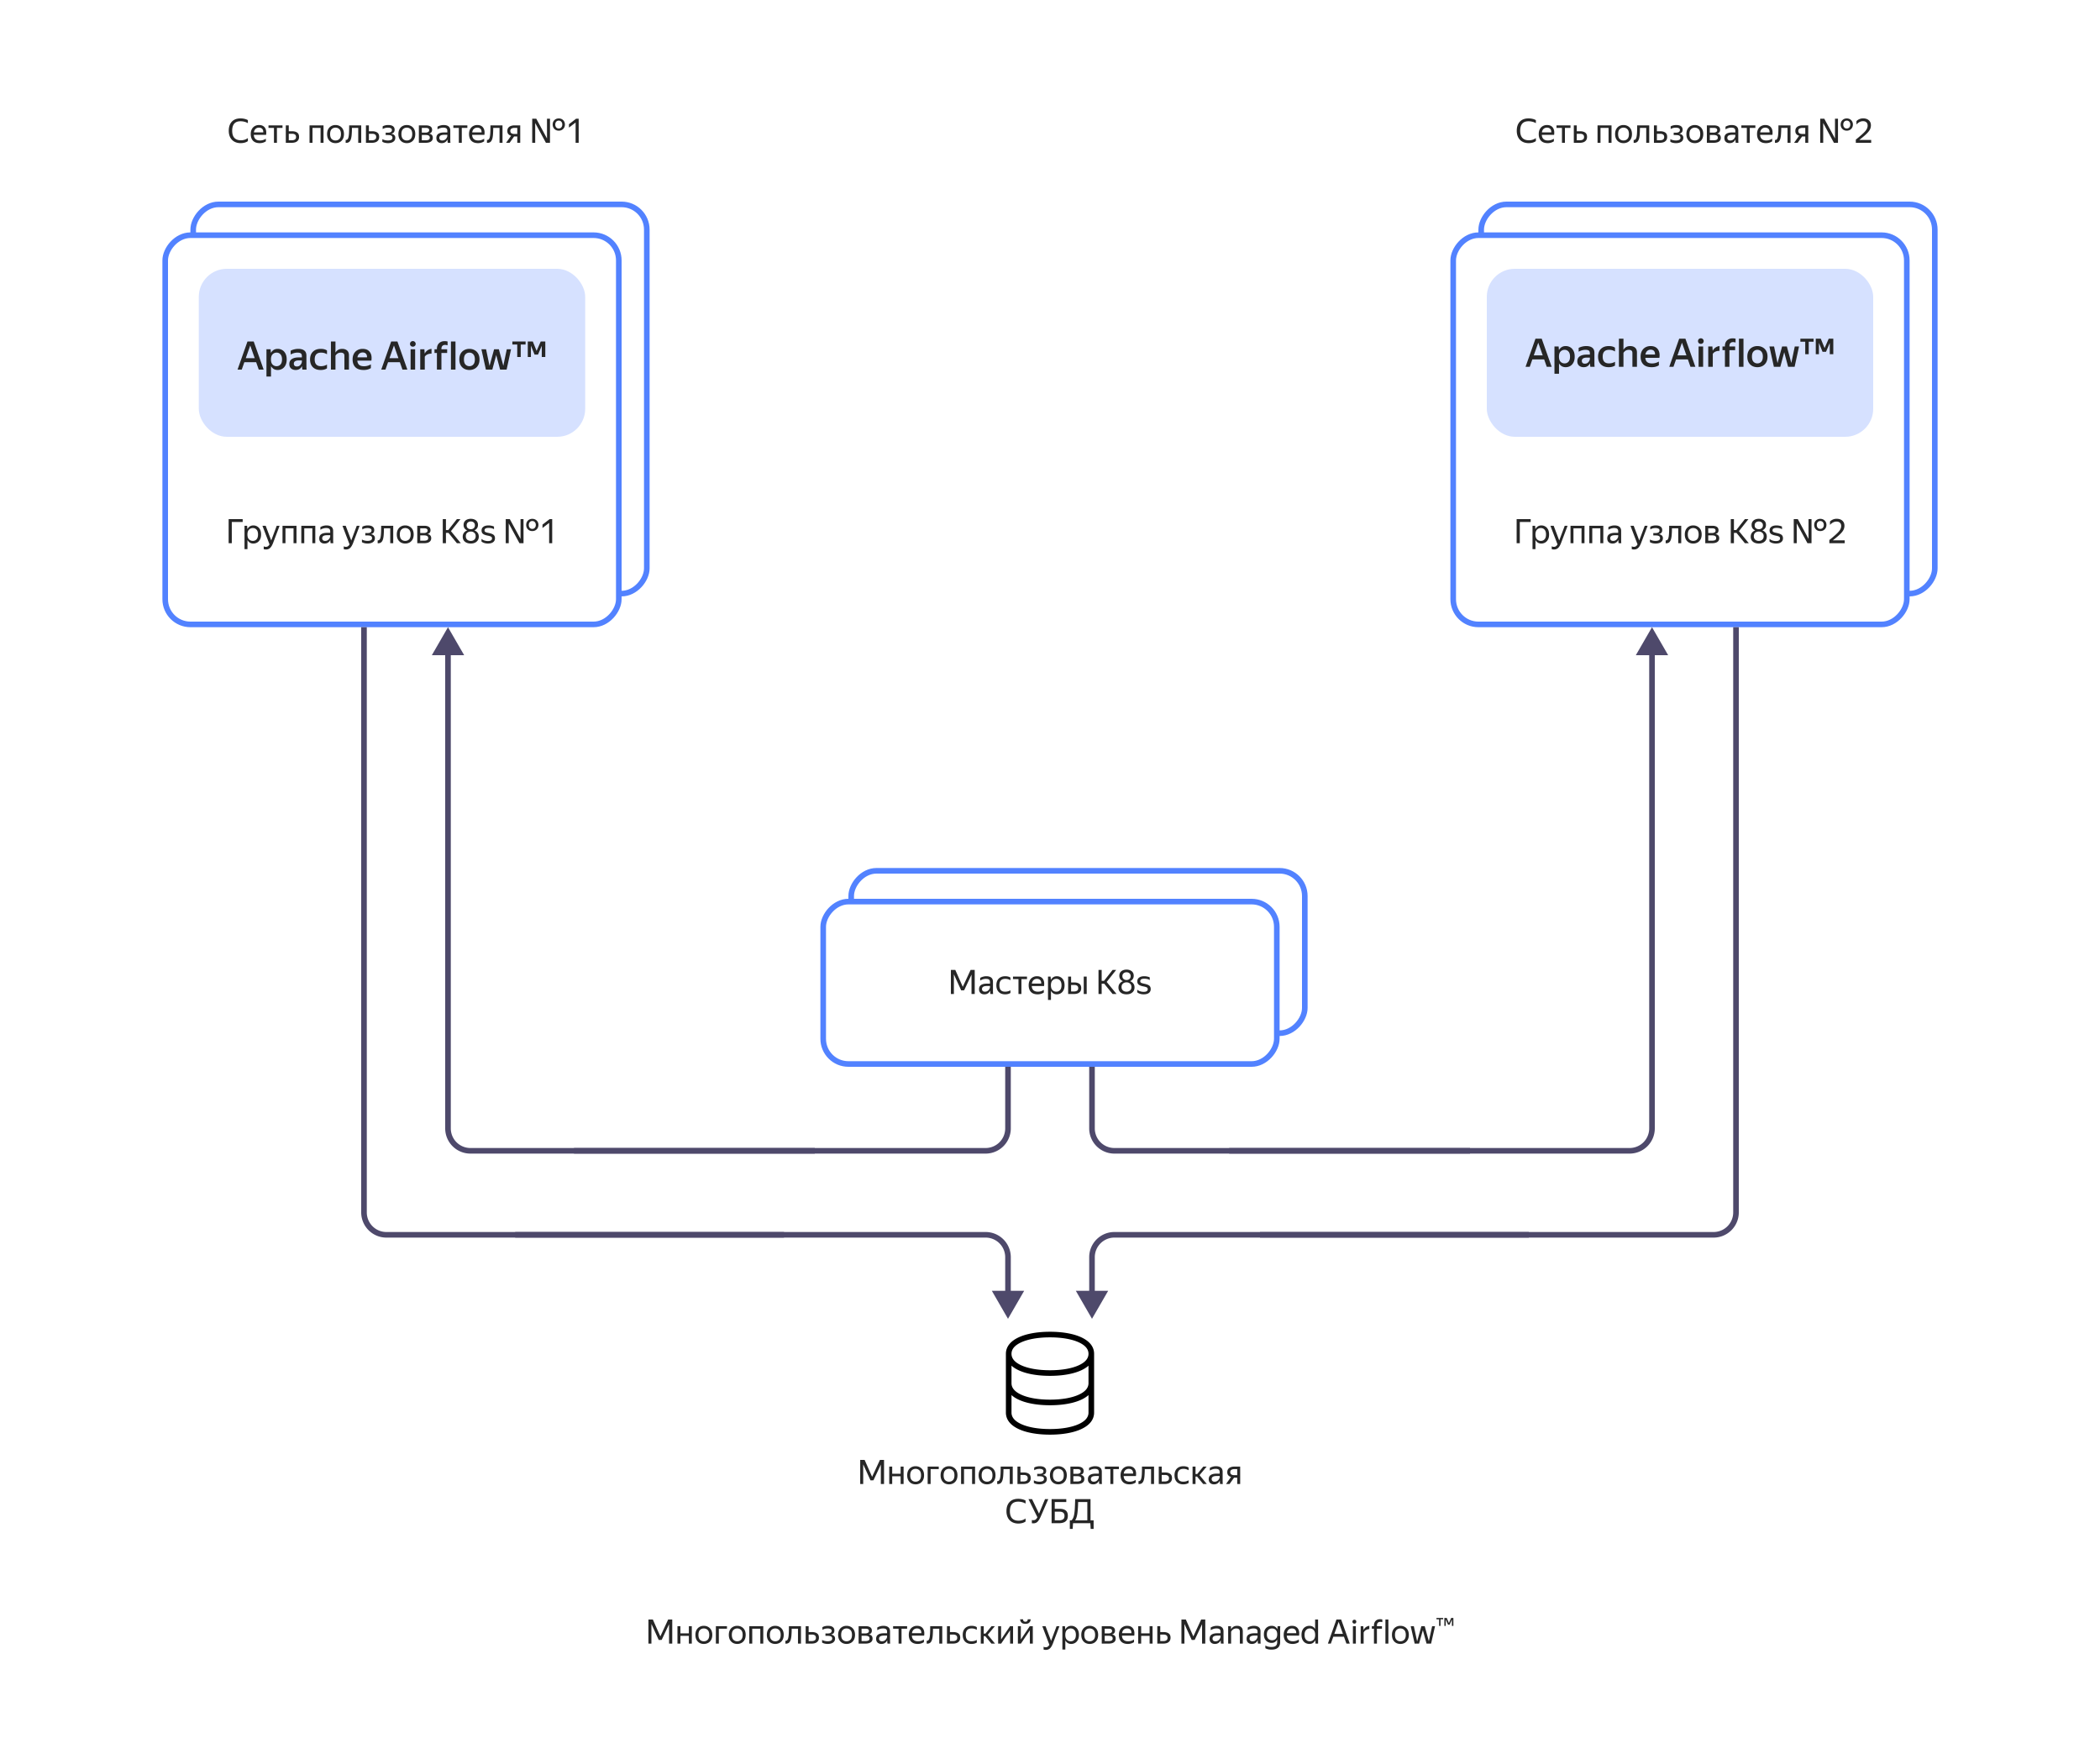 <svg xmlns="http://www.w3.org/2000/svg" width="750" height="630" fill="none" viewBox="0 0 750 630">
    <g filter="url(#filter0_d_16_260)">
        <rect width="230" height="230" x="30" y="22" fill="#fff" rx="10"/>
    </g>
    <path fill="#000" fill-opacity=".85" d="M85.937 51.12c-.848 0-1.592-.176-2.232-.528a3.683 3.683 0 0 1-1.476-1.512c-.352-.664-.528-1.456-.528-2.376 0-1.384.364-2.464 1.092-3.24.728-.784 1.768-1.176 3.12-1.176.504 0 .984.056 1.44.168a3.76 3.76 0 0 1 1.176.456v1.08a4.28 4.28 0 0 0-1.212-.504 5.54 5.54 0 0 0-1.416-.18c-1.008 0-1.756.284-2.244.852-.488.568-.732 1.416-.732 2.544 0 1.136.264 1.988.792 2.556.528.56 1.3.84 2.316.84.96 0 1.792-.264 2.496-.792v1.08c-.28.224-.652.404-1.116.54a5.528 5.528 0 0 1-1.476.192Zm6.818 0c-1.04 0-1.836-.284-2.388-.852-.544-.576-.816-1.372-.816-2.388 0-.68.128-1.26.384-1.74s.608-.848 1.056-1.104a2.993 2.993 0 0 1 1.512-.384c.952 0 1.652.316 2.1.948.448.624.592 1.48.432 2.568h-4.392c.088 1.336.824 2.004 2.208 2.004.76 0 1.46-.216 2.1-.648v.948c-.288.2-.624.36-1.008.48-.384.112-.78.168-1.188.168Zm-.276-5.532c-.456 0-.848.14-1.176.42-.328.28-.536.704-.624 1.272h3.348c.024-.536-.1-.952-.372-1.248-.272-.296-.664-.444-1.176-.444Zm3.41-.816h5.004v.9h-1.992V51h-1.056v-5.328H95.89v-.9Zm7.243 0v2.1h1.14c.792 0 1.412.16 1.86.48.448.312.672.824.672 1.536 0 .488-.112.888-.336 1.2a1.99 1.99 0 0 1-.924.696c-.392.144-.84.216-1.344.216h-2.124v-6.228h1.056ZM104.2 50.1c.456 0 .824-.088 1.104-.264.288-.184.432-.48.432-.888 0-.416-.128-.716-.384-.9-.256-.184-.616-.276-1.08-.276h-1.14V50.1h1.068Zm6.35.9v-6.228h4.992V51h-1.056v-5.328h-2.88V51h-1.056Zm9.27.12c-.568 0-1.08-.124-1.536-.372a2.784 2.784 0 0 1-1.068-1.104c-.264-.488-.396-1.076-.396-1.764s.132-1.272.396-1.752.62-.844 1.068-1.092a3.083 3.083 0 0 1 1.536-.384c.576 0 1.092.128 1.548.384a2.68 2.68 0 0 1 1.08 1.092c.264.48.396 1.064.396 1.752s-.132 1.276-.396 1.764a2.76 2.76 0 0 1-1.08 1.104 3.187 3.187 0 0 1-1.548.372Zm0-.948c.56 0 1.024-.184 1.392-.552.368-.376.552-.956.552-1.74s-.184-1.36-.552-1.728c-.368-.376-.832-.564-1.392-.564-.552 0-1.012.188-1.38.564-.36.368-.54.944-.54 1.728s.18 1.364.54 1.74c.368.368.828.552 1.38.552Zm3.632-.204c.48.072.808-.228.984-.9.064-.24.116-.54.156-.9.04-.368.068-.824.084-1.368.016-.552.024-1.228.024-2.028h4.308V51h-1.068v-5.328h-2.244a32.147 32.147 0 0 1-.084 2.292 8.46 8.46 0 0 1-.204 1.428c-.152.6-.384 1.028-.696 1.284-.312.256-.732.368-1.26.336v-1.044Zm8.297-5.196v2.1h1.14c.792 0 1.412.16 1.86.48.448.312.672.824.672 1.536 0 .488-.112.888-.336 1.2a1.99 1.99 0 0 1-.924.696c-.392.144-.84.216-1.344.216h-2.124v-6.228h1.056Zm1.068 5.328c.456 0 .824-.088 1.104-.264.288-.184.432-.48.432-.888 0-.416-.128-.716-.384-.9-.256-.184-.616-.276-1.08-.276h-1.14V50.1h1.068Zm5.759 1.02c-.392 0-.772-.044-1.14-.132a2.854 2.854 0 0 1-.888-.36v-.948c.256.152.56.272.912.36.352.088.716.132 1.092.132.456 0 .836-.072 1.14-.216.312-.152.468-.408.468-.768 0-.352-.132-.6-.396-.744-.256-.144-.652-.216-1.188-.216h-.828v-.852h.864c.44 0 .776-.08 1.008-.24.232-.16.348-.392.348-.696 0-.32-.14-.54-.42-.66-.272-.128-.604-.192-.996-.192-.704 0-1.332.168-1.884.504v-.948c.24-.16.532-.28.876-.36a4.485 4.485 0 0 1 1.092-.132c.76 0 1.332.144 1.716.432.392.288.588.704.588 1.248 0 .408-.112.732-.336.972-.224.232-.532.388-.924.468.488.064.86.22 1.116.468.256.248.384.564.384.948 0 .464-.124.84-.372 1.128-.24.28-.556.484-.948.612-.392.128-.82.192-1.284.192Zm6.709 0c-.568 0-1.08-.124-1.536-.372a2.784 2.784 0 0 1-1.068-1.104c-.264-.488-.396-1.076-.396-1.764s.132-1.272.396-1.752.62-.844 1.068-1.092a3.083 3.083 0 0 1 1.536-.384c.576 0 1.092.128 1.548.384a2.68 2.68 0 0 1 1.08 1.092c.264.48.396 1.064.396 1.752s-.132 1.276-.396 1.764a2.76 2.76 0 0 1-1.08 1.104 3.187 3.187 0 0 1-1.548.372Zm0-.948c.56 0 1.024-.184 1.392-.552.368-.376.552-.956.552-1.74s-.184-1.36-.552-1.728c-.368-.376-.832-.564-1.392-.564-.552 0-1.012.188-1.38.564-.36.368-.54.944-.54 1.728s.18 1.364.54 1.74c.368.368.828.552 1.38.552Zm6.735.828h-2.424v-6.228h2.448c.744 0 1.308.132 1.692.396.392.256.588.66.588 1.212 0 .36-.096.652-.288.876-.184.224-.448.384-.792.48.888.144 1.332.636 1.332 1.476 0 .424-.112.768-.336 1.032-.216.264-.516.456-.9.576-.384.12-.824.18-1.32.18Zm.012-5.328h-1.38v1.692h1.296c.4 0 .72-.072.96-.216.248-.144.372-.352.372-.624 0-.328-.108-.552-.324-.672-.216-.12-.524-.18-.924-.18Zm-.024 2.532h-1.356V50.1h1.356c.448 0 .808-.064 1.08-.192.272-.136.408-.38.408-.732s-.124-.6-.372-.744c-.248-.152-.62-.228-1.116-.228Zm6.263-2.616c-.664 0-1.336.204-2.016.612v-.948a3.804 3.804 0 0 1 1.02-.432 4.142 4.142 0 0 1 1.14-.168c.784 0 1.38.164 1.788.492.408.328.612.828.612 1.5v3.348c0 .136.004.312.012.528.016.208.032.368.048.48h-.96a5.482 5.482 0 0 1-.072-.468 7.173 7.173 0 0 1-.024-.54l-.012-.18a3.359 3.359 0 0 1-.396.6c-.168.2-.392.368-.672.504-.272.136-.612.204-1.02.204-.56 0-1.012-.16-1.356-.48-.344-.32-.516-.772-.516-1.356 0-.68.24-1.18.72-1.5.48-.32 1.156-.48 2.028-.48h1.164v-.516c0-.432-.112-.74-.336-.924-.224-.184-.608-.276-1.152-.276Zm1.488 3.012v-.456h-1.056c-.632 0-1.092.092-1.38.276-.28.184-.42.452-.42.804 0 .28.084.508.252.684.176.176.44.264.792.264.328 0 .608-.064.84-.192.232-.136.42-.296.564-.48.144-.192.248-.372.312-.54.064-.168.096-.288.096-.36Zm2.154-3.828h5.004v.9h-1.992V51h-1.056v-5.328h-1.956v-.9Zm8.807 6.348c-1.04 0-1.836-.284-2.388-.852-.544-.576-.816-1.372-.816-2.388 0-.68.128-1.26.384-1.74s.608-.848 1.056-1.104a2.993 2.993 0 0 1 1.512-.384c.952 0 1.652.316 2.1.948.448.624.592 1.48.432 2.568h-4.392c.088 1.336.824 2.004 2.208 2.004.76 0 1.46-.216 2.1-.648v.948c-.288.2-.624.36-1.008.48-.384.112-.78.168-1.188.168Zm-.276-5.532c-.456 0-.848.14-1.176.42-.328.28-.536.704-.624 1.272h3.348c.024-.536-.1-.952-.372-1.248-.272-.296-.664-.444-1.176-.444Zm3.469 4.38c.48.072.808-.228.984-.9.064-.24.116-.54.156-.9.04-.368.068-.824.084-1.368.016-.552.024-1.228.024-2.028h4.308V51h-1.068v-5.328h-2.244a32.147 32.147 0 0 1-.084 2.292 8.46 8.46 0 0 1-.204 1.428c-.152.6-.384 1.028-.696 1.284-.312.256-.732.368-1.26.336v-1.044ZM180.746 51l1.8-2.52c-.424-.12-.756-.316-.996-.588-.24-.272-.36-.64-.36-1.104 0-.472.112-.856.336-1.152.224-.296.532-.512.924-.648.392-.144.84-.216 1.344-.216h2.004V51h-1.056v-2.256h-1.14L182.006 51h-1.26Zm3.048-5.328c-.448 0-.816.084-1.104.252-.288.168-.432.44-.432.816 0 .392.128.676.384.852.264.168.628.252 1.092.252h1.008v-2.172h-.948Zm17.958-1.188c0 .416-.096.792-.288 1.128a2.145 2.145 0 0 1-.78.78 2.266 2.266 0 0 1-1.128.276c-.416 0-.788-.092-1.116-.276a2.145 2.145 0 0 1-.78-.78 2.31 2.31 0 0 1-.276-1.128c0-.432.092-.812.276-1.14.192-.328.452-.584.78-.768.328-.184.7-.276 1.116-.276.424 0 .8.092 1.128.276.328.184.588.44.78.768.192.328.288.708.288 1.14Zm-11.676-2.088h1.452l3.828 7.068v-7.068h1.068V51h-1.452l-3.828-7.068V51h-1.068v-8.604Zm8.232 2.088c0 .408.112.744.336 1.008.224.264.528.396.912.396s.688-.132.912-.396c.232-.264.348-.6.348-1.008 0-.408-.116-.744-.348-1.008-.224-.264-.528-.396-.912-.396s-.688.132-.912.396c-.224.264-.336.6-.336 1.008ZM206.669 51h-1.092v-7.248l-2.376 1.824v-1.212l2.556-1.968h.912V51Z"/>
    <g filter="url(#filter1_d_16_260)">
        <rect width="230" height="230" x="490" y="22" fill="#fff" rx="10"/>
    </g>
    <g filter="url(#filter2_d_16_260)">
        <rect width="690" height="326" x="30" y="282" fill="#fff" rx="10"/>
    </g>
    <path fill="#000" fill-opacity=".85" d="M545.937 51.12c-.848 0-1.592-.176-2.232-.528a3.683 3.683 0 0 1-1.476-1.512c-.352-.664-.528-1.456-.528-2.376 0-1.384.364-2.464 1.092-3.24.728-.784 1.768-1.176 3.12-1.176.504 0 .984.056 1.44.168a3.76 3.76 0 0 1 1.176.456v1.08a4.28 4.28 0 0 0-1.212-.504 5.54 5.54 0 0 0-1.416-.18c-1.008 0-1.756.284-2.244.852-.488.568-.732 1.416-.732 2.544 0 1.136.264 1.988.792 2.556.528.56 1.3.84 2.316.84.96 0 1.792-.264 2.496-.792v1.08c-.28.224-.652.404-1.116.54a5.528 5.528 0 0 1-1.476.192Zm6.818 0c-1.04 0-1.836-.284-2.388-.852-.544-.576-.816-1.372-.816-2.388 0-.68.128-1.26.384-1.74s.608-.848 1.056-1.104a2.993 2.993 0 0 1 1.512-.384c.952 0 1.652.316 2.1.948.448.624.592 1.48.432 2.568h-4.392c.088 1.336.824 2.004 2.208 2.004.76 0 1.46-.216 2.1-.648v.948c-.288.2-.624.36-1.008.48-.384.112-.78.168-1.188.168Zm-.276-5.532c-.456 0-.848.14-1.176.42-.328.28-.536.704-.624 1.272h3.348c.024-.536-.1-.952-.372-1.248-.272-.296-.664-.444-1.176-.444Zm3.41-.816h5.004v.9h-1.992V51h-1.056v-5.328h-1.956v-.9Zm7.243 0v2.1h1.14c.792 0 1.412.16 1.86.48.448.312.672.824.672 1.536 0 .488-.112.888-.336 1.2a1.99 1.99 0 0 1-.924.696c-.392.144-.84.216-1.344.216h-2.124v-6.228h1.056ZM564.2 50.1c.456 0 .824-.088 1.104-.264.288-.184.432-.48.432-.888 0-.416-.128-.716-.384-.9-.256-.184-.616-.276-1.08-.276h-1.14V50.1h1.068Zm6.35.9v-6.228h4.992V51h-1.056v-5.328h-2.88V51h-1.056Zm9.27.12c-.568 0-1.08-.124-1.536-.372a2.784 2.784 0 0 1-1.068-1.104c-.264-.488-.396-1.076-.396-1.764s.132-1.272.396-1.752.62-.844 1.068-1.092a3.083 3.083 0 0 1 1.536-.384c.576 0 1.092.128 1.548.384a2.68 2.68 0 0 1 1.08 1.092c.264.48.396 1.064.396 1.752s-.132 1.276-.396 1.764a2.76 2.76 0 0 1-1.08 1.104 3.187 3.187 0 0 1-1.548.372Zm0-.948c.56 0 1.024-.184 1.392-.552.368-.376.552-.956.552-1.74s-.184-1.36-.552-1.728c-.368-.376-.832-.564-1.392-.564-.552 0-1.012.188-1.38.564-.36.368-.54.944-.54 1.728s.18 1.364.54 1.74c.368.368.828.552 1.38.552Zm3.632-.204c.48.072.808-.228.984-.9.064-.24.116-.54.156-.9.04-.368.068-.824.084-1.368.016-.552.024-1.228.024-2.028h4.308V51h-1.068v-5.328h-2.244a32.147 32.147 0 0 1-.084 2.292 8.46 8.46 0 0 1-.204 1.428c-.152.6-.384 1.028-.696 1.284-.312.256-.732.368-1.26.336v-1.044Zm8.297-5.196v2.1h1.14c.792 0 1.412.16 1.86.48.448.312.672.824.672 1.536 0 .488-.112.888-.336 1.2a1.99 1.99 0 0 1-.924.696c-.392.144-.84.216-1.344.216h-2.124v-6.228h1.056Zm1.068 5.328c.456 0 .824-.088 1.104-.264.288-.184.432-.48.432-.888 0-.416-.128-.716-.384-.9-.256-.184-.616-.276-1.08-.276h-1.14V50.1h1.068Zm5.759 1.02c-.392 0-.772-.044-1.14-.132a2.854 2.854 0 0 1-.888-.36v-.948c.256.152.56.272.912.36.352.088.716.132 1.092.132.456 0 .836-.072 1.14-.216.312-.152.468-.408.468-.768 0-.352-.132-.6-.396-.744-.256-.144-.652-.216-1.188-.216h-.828v-.852h.864c.44 0 .776-.08 1.008-.24.232-.16.348-.392.348-.696 0-.32-.14-.54-.42-.66-.272-.128-.604-.192-.996-.192-.704 0-1.332.168-1.884.504v-.948c.24-.16.532-.28.876-.36a4.485 4.485 0 0 1 1.092-.132c.76 0 1.332.144 1.716.432.392.288.588.704.588 1.248 0 .408-.112.732-.336.972-.224.232-.532.388-.924.468.488.064.86.22 1.116.468.256.248.384.564.384.948 0 .464-.124.84-.372 1.128-.24.28-.556.484-.948.612-.392.128-.82.192-1.284.192Zm6.709 0c-.568 0-1.08-.124-1.536-.372a2.784 2.784 0 0 1-1.068-1.104c-.264-.488-.396-1.076-.396-1.764s.132-1.272.396-1.752.62-.844 1.068-1.092a3.083 3.083 0 0 1 1.536-.384c.576 0 1.092.128 1.548.384a2.68 2.68 0 0 1 1.08 1.092c.264.48.396 1.064.396 1.752s-.132 1.276-.396 1.764a2.76 2.76 0 0 1-1.08 1.104 3.187 3.187 0 0 1-1.548.372Zm0-.948c.56 0 1.024-.184 1.392-.552.368-.376.552-.956.552-1.74s-.184-1.36-.552-1.728c-.368-.376-.832-.564-1.392-.564-.552 0-1.012.188-1.38.564-.36.368-.54.944-.54 1.728s.18 1.364.54 1.74c.368.368.828.552 1.38.552Zm6.735.828h-2.424v-6.228h2.448c.744 0 1.308.132 1.692.396.392.256.588.66.588 1.212 0 .36-.096.652-.288.876-.184.224-.448.384-.792.48.888.144 1.332.636 1.332 1.476 0 .424-.112.768-.336 1.032-.216.264-.516.456-.9.576-.384.12-.824.18-1.32.18Zm.012-5.328h-1.38v1.692h1.296c.4 0 .72-.072.96-.216.248-.144.372-.352.372-.624 0-.328-.108-.552-.324-.672-.216-.12-.524-.18-.924-.18Zm-.024 2.532h-1.356V50.1h1.356c.448 0 .808-.064 1.08-.192.272-.136.408-.38.408-.732s-.124-.6-.372-.744c-.248-.152-.62-.228-1.116-.228Zm6.263-2.616c-.664 0-1.336.204-2.016.612v-.948a3.804 3.804 0 0 1 1.02-.432 4.142 4.142 0 0 1 1.14-.168c.784 0 1.38.164 1.788.492.408.328.612.828.612 1.5v3.348c0 .136.004.312.012.528.016.208.032.368.048.48h-.96a5.482 5.482 0 0 1-.072-.468 7.173 7.173 0 0 1-.024-.54l-.012-.18a3.359 3.359 0 0 1-.396.6c-.168.2-.392.368-.672.504-.272.136-.612.204-1.02.204-.56 0-1.012-.16-1.356-.48-.344-.32-.516-.772-.516-1.356 0-.68.24-1.18.72-1.5.48-.32 1.156-.48 2.028-.48h1.164v-.516c0-.432-.112-.74-.336-.924-.224-.184-.608-.276-1.152-.276Zm1.488 3.012v-.456h-1.056c-.632 0-1.092.092-1.38.276-.28.184-.42.452-.42.804 0 .28.084.508.252.684.176.176.44.264.792.264.328 0 .608-.064.84-.192.232-.136.42-.296.564-.48.144-.192.248-.372.312-.54.064-.168.096-.288.096-.36Zm2.154-3.828h5.004v.9h-1.992V51h-1.056v-5.328h-1.956v-.9Zm8.807 6.348c-1.04 0-1.836-.284-2.388-.852-.544-.576-.816-1.372-.816-2.388 0-.68.128-1.26.384-1.74s.608-.848 1.056-1.104a2.993 2.993 0 0 1 1.512-.384c.952 0 1.652.316 2.1.948.448.624.592 1.48.432 2.568h-4.392c.088 1.336.824 2.004 2.208 2.004.76 0 1.46-.216 2.1-.648v.948c-.288.2-.624.36-1.008.48-.384.112-.78.168-1.188.168Zm-.276-5.532c-.456 0-.848.14-1.176.42-.328.28-.536.704-.624 1.272h3.348c.024-.536-.1-.952-.372-1.248-.272-.296-.664-.444-1.176-.444Zm3.469 4.38c.48.072.808-.228.984-.9.064-.24.116-.54.156-.9.04-.368.068-.824.084-1.368.016-.552.024-1.228.024-2.028h4.308V51h-1.068v-5.328h-2.244a32.147 32.147 0 0 1-.084 2.292 8.46 8.46 0 0 1-.204 1.428c-.152.6-.384 1.028-.696 1.284-.312.256-.732.368-1.26.336v-1.044ZM640.746 51l1.8-2.52c-.424-.12-.756-.316-.996-.588-.24-.272-.36-.64-.36-1.104 0-.472.112-.856.336-1.152.224-.296.532-.512.924-.648.392-.144.84-.216 1.344-.216h2.004V51h-1.056v-2.256h-1.14L642.006 51h-1.26Zm3.048-5.328c-.448 0-.816.084-1.104.252-.288.168-.432.44-.432.816 0 .392.128.676.384.852.264.168.628.252 1.092.252h1.008v-2.172h-.948Zm17.958-1.188c0 .416-.096.792-.288 1.128a2.145 2.145 0 0 1-.78.78 2.266 2.266 0 0 1-1.128.276c-.416 0-.788-.092-1.116-.276a2.145 2.145 0 0 1-.78-.78 2.31 2.31 0 0 1-.276-1.128c0-.432.092-.812.276-1.14.192-.328.452-.584.78-.768.328-.184.7-.276 1.116-.276.424 0 .8.092 1.128.276.328.184.588.44.78.768.192.328.288.708.288 1.14Zm-11.676-2.088h1.452l3.828 7.068v-7.068h1.068V51h-1.452l-3.828-7.068V51h-1.068v-8.604Zm8.232 2.088c0 .408.112.744.336 1.008.224.264.528.396.912.396s.688-.132.912-.396c.232-.264.348-.6.348-1.008 0-.408-.116-.744-.348-1.008-.224-.264-.528-.396-.912-.396s-.688.132-.912.396c-.224.264-.336.6-.336 1.008ZM668.277 51h-5.484v-1.14a52.221 52.221 0 0 0 2.1-1.764c.552-.488.98-.912 1.284-1.272.312-.368.528-.708.648-1.02.128-.312.192-.628.192-.948 0-.496-.148-.884-.444-1.164-.296-.28-.704-.42-1.224-.42-.832 0-1.608.396-2.328 1.188v-1.212c.664-.648 1.452-.972 2.364-.972.864 0 1.544.224 2.04.672.504.44.756 1.04.756 1.8 0 .392-.064.768-.192 1.128-.12.352-.336.724-.648 1.116-.304.384-.724.816-1.26 1.296-.536.48-1.216 1.04-2.04 1.68h4.236V51Zm-432.53 534.692h-.504l.012-.012-2.604-5.7V587h-1.068v-8.604h1.572l2.676 6.036 2.796-6.036h1.464V587h-1.14v-6.924l-2.64 5.604-.564.012Zm7.259-4.92v2.568h3.012v-2.568h1.056V587h-1.056v-2.76h-3.012V587h-1.056v-6.228h1.056Zm8.356 6.348c-.568 0-1.08-.124-1.536-.372a2.784 2.784 0 0 1-1.068-1.104c-.264-.488-.396-1.076-.396-1.764s.132-1.272.396-1.752.62-.844 1.068-1.092a3.083 3.083 0 0 1 1.536-.384c.576 0 1.092.128 1.548.384a2.68 2.68 0 0 1 1.08 1.092c.264.48.396 1.064.396 1.752s-.132 1.276-.396 1.764a2.76 2.76 0 0 1-1.08 1.104 3.187 3.187 0 0 1-1.548.372Zm0-.948c.56 0 1.024-.184 1.392-.552.368-.376.552-.956.552-1.74s-.184-1.36-.552-1.728c-.368-.376-.832-.564-1.392-.564-.552 0-1.012.188-1.38.564-.36.368-.54.944-.54 1.728s.18 1.364.54 1.74c.368.368.828.552 1.38.552Zm4.311.828v-6.228h3.96v.9h-2.904V587h-1.056Zm7.618.12c-.568 0-1.08-.124-1.536-.372a2.784 2.784 0 0 1-1.068-1.104c-.264-.488-.396-1.076-.396-1.764s.132-1.272.396-1.752.62-.844 1.068-1.092a3.083 3.083 0 0 1 1.536-.384c.576 0 1.092.128 1.548.384a2.68 2.68 0 0 1 1.08 1.092c.264.48.396 1.064.396 1.752s-.132 1.276-.396 1.764a2.76 2.76 0 0 1-1.08 1.104 3.187 3.187 0 0 1-1.548.372Zm0-.948c.56 0 1.024-.184 1.392-.552.368-.376.552-.956.552-1.74s-.184-1.36-.552-1.728c-.368-.376-.832-.564-1.392-.564-.552 0-1.012.188-1.38.564-.36.368-.54.944-.54 1.728s.18 1.364.54 1.74c.368.368.828.552 1.38.552Zm4.312.828v-6.228h4.992V587h-1.056v-5.328h-2.88V587h-1.056Zm9.271.12c-.568 0-1.08-.124-1.536-.372a2.784 2.784 0 0 1-1.068-1.104c-.264-.488-.396-1.076-.396-1.764s.132-1.272.396-1.752.62-.844 1.068-1.092a3.083 3.083 0 0 1 1.536-.384c.576 0 1.092.128 1.548.384a2.68 2.68 0 0 1 1.08 1.092c.264.48.396 1.064.396 1.752s-.132 1.276-.396 1.764a2.76 2.76 0 0 1-1.08 1.104 3.187 3.187 0 0 1-1.548.372Zm0-.948c.56 0 1.024-.184 1.392-.552.368-.376.552-.956.552-1.74s-.184-1.36-.552-1.728c-.368-.376-.832-.564-1.392-.564-.552 0-1.012.188-1.38.564-.36.368-.54.944-.54 1.728s.18 1.364.54 1.74c.368.368.828.552 1.38.552Zm3.631-.204c.48.072.808-.228.984-.9.064-.24.116-.54.156-.9.04-.368.068-.824.084-1.368.016-.552.024-1.228.024-2.028h4.308V587h-1.068v-5.328h-2.244a32.147 32.147 0 0 1-.084 2.292 8.46 8.46 0 0 1-.204 1.428c-.152.6-.384 1.028-.696 1.284-.312.256-.732.368-1.26.336v-1.044Zm8.297-5.196v2.1h1.14c.792 0 1.412.16 1.86.48.448.312.672.824.672 1.536 0 .488-.112.888-.336 1.2a1.99 1.99 0 0 1-.924.696c-.392.144-.84.216-1.344.216h-2.124v-6.228h1.056Zm1.068 5.328c.456 0 .824-.088 1.104-.264.288-.184.432-.48.432-.888 0-.416-.128-.716-.384-.9-.256-.184-.616-.276-1.08-.276h-1.14v2.328h1.068Zm5.76 1.02c-.392 0-.772-.044-1.14-.132a2.854 2.854 0 0 1-.888-.36v-.948c.256.152.56.272.912.36.352.088.716.132 1.092.132.456 0 .836-.072 1.14-.216.312-.152.468-.408.468-.768 0-.352-.132-.6-.396-.744-.256-.144-.652-.216-1.188-.216h-.828v-.852h.864c.44 0 .776-.08 1.008-.24.232-.16.348-.392.348-.696 0-.32-.14-.54-.42-.66-.272-.128-.604-.192-.996-.192-.704 0-1.332.168-1.884.504v-.948c.24-.16.532-.28.876-.36a4.485 4.485 0 0 1 1.092-.132c.76 0 1.332.144 1.716.432.392.288.588.704.588 1.248 0 .408-.112.732-.336.972-.224.232-.532.388-.924.468.488.064.86.22 1.116.468.256.248.384.564.384.948 0 .464-.124.84-.372 1.128-.24.28-.556.484-.948.612-.392.128-.82.192-1.284.192Zm6.708 0c-.568 0-1.08-.124-1.536-.372a2.784 2.784 0 0 1-1.068-1.104c-.264-.488-.396-1.076-.396-1.764s.132-1.272.396-1.752.62-.844 1.068-1.092a3.083 3.083 0 0 1 1.536-.384c.576 0 1.092.128 1.548.384a2.68 2.68 0 0 1 1.08 1.092c.264.48.396 1.064.396 1.752s-.132 1.276-.396 1.764a2.76 2.76 0 0 1-1.08 1.104 3.187 3.187 0 0 1-1.548.372Zm0-.948c.56 0 1.024-.184 1.392-.552.368-.376.552-.956.552-1.74s-.184-1.36-.552-1.728c-.368-.376-.832-.564-1.392-.564-.552 0-1.012.188-1.38.564-.36.368-.54.944-.54 1.728s.18 1.364.54 1.74c.368.368.828.552 1.38.552Zm6.736.828h-2.424v-6.228h2.448c.744 0 1.308.132 1.692.396.392.256.588.66.588 1.212 0 .36-.096.652-.288.876-.184.224-.448.384-.792.48.888.144 1.332.636 1.332 1.476 0 .424-.112.768-.336 1.032-.216.264-.516.456-.9.576-.384.12-.824.18-1.32.18Zm.012-5.328h-1.38v1.692h1.296c.4 0 .72-.072.96-.216.248-.144.372-.352.372-.624 0-.328-.108-.552-.324-.672-.216-.12-.524-.18-.924-.18Zm-.024 2.532h-1.356v1.896h1.356c.448 0 .808-.064 1.08-.192.272-.136.408-.38.408-.732s-.124-.6-.372-.744c-.248-.152-.62-.228-1.116-.228Zm6.262-2.616c-.664 0-1.336.204-2.016.612v-.948a3.804 3.804 0 0 1 1.02-.432 4.142 4.142 0 0 1 1.14-.168c.784 0 1.38.164 1.788.492.408.328.612.828.612 1.5v3.348c0 .136.004.312.012.528.016.208.032.368.048.48h-.96a5.482 5.482 0 0 1-.072-.468 7.173 7.173 0 0 1-.024-.54l-.012-.18a3.359 3.359 0 0 1-.396.6c-.168.2-.392.368-.672.504-.272.136-.612.204-1.02.204-.56 0-1.012-.16-1.356-.48-.344-.32-.516-.772-.516-1.356 0-.68.24-1.18.72-1.5.48-.32 1.156-.48 2.028-.48h1.164v-.516c0-.432-.112-.74-.336-.924-.224-.184-.608-.276-1.152-.276Zm1.488 3.012v-.456h-1.056c-.632 0-1.092.092-1.38.276-.28.184-.42.452-.42.804 0 .28.084.508.252.684.176.176.44.264.792.264.328 0 .608-.064.84-.192.232-.136.42-.296.564-.48.144-.192.248-.372.312-.54.064-.168.096-.288.096-.36Zm2.154-3.828h5.004v.9h-1.992V587h-1.056v-5.328h-1.956v-.9Zm8.807 6.348c-1.04 0-1.836-.284-2.388-.852-.544-.576-.816-1.372-.816-2.388 0-.68.128-1.26.384-1.74s.608-.848 1.056-1.104a2.993 2.993 0 0 1 1.512-.384c.952 0 1.652.316 2.1.948.448.624.592 1.48.432 2.568h-4.392c.088 1.336.824 2.004 2.208 2.004.76 0 1.46-.216 2.1-.648v.948c-.288.2-.624.36-1.008.48-.384.112-.78.168-1.188.168Zm-.276-5.532c-.456 0-.848.14-1.176.42-.328.28-.536.704-.624 1.272h3.348c.024-.536-.1-.952-.372-1.248-.272-.296-.664-.444-1.176-.444Zm3.469 4.38c.48.072.808-.228.984-.9.064-.24.116-.54.156-.9.04-.368.068-.824.084-1.368.016-.552.024-1.228.024-2.028h4.308V587h-1.068v-5.328h-2.244a32.147 32.147 0 0 1-.084 2.292 8.46 8.46 0 0 1-.204 1.428c-.152.6-.384 1.028-.696 1.284-.312.256-.732.368-1.26.336v-1.044Zm8.297-5.196v2.1h1.14c.792 0 1.412.16 1.86.48.448.312.672.824.672 1.536 0 .488-.112.888-.336 1.2a1.99 1.99 0 0 1-.924.696c-.392.144-.84.216-1.344.216h-2.124v-6.228h1.056Zm1.068 5.328c.456 0 .824-.088 1.104-.264.288-.184.432-.48.432-.888 0-.416-.128-.716-.384-.9-.256-.184-.616-.276-1.08-.276h-1.14v2.328h1.068Zm6.635 1.02c-.968 0-1.732-.284-2.292-.852-.56-.576-.84-1.372-.84-2.388 0-1.016.284-1.808.852-2.376.568-.568 1.344-.852 2.328-.852.376 0 .728.044 1.056.132.328.08.592.2.792.36v.948a3.423 3.423 0 0 0-1.836-.504c-.72 0-1.252.192-1.596.576-.344.376-.516.948-.516 1.716s.164 1.344.492 1.728c.336.376.856.564 1.56.564.68 0 1.312-.164 1.896-.492v.948c-.52.328-1.152.492-1.896.492Zm8.4-.12h-1.284l-2.196-2.652h-.552V587h-1.056v-6.228h1.056v2.676h.6l2.184-2.676h1.2l-2.556 3.072 2.604 3.156Zm2.168-6.228v4.764l3.204-4.764h1.068V587h-1.056v-4.752L357.558 587h-1.08v-6.228h1.056Zm8.686-.828c-.632 0-1.104-.156-1.416-.468a1.606 1.606 0 0 1-.468-1.164h1.056c0 .304.072.524.216.66.152.136.356.204.612.204s.456-.068.6-.204c.144-.136.216-.356.216-.66h1.056c0 .456-.156.844-.468 1.164-.304.312-.772.468-1.404.468Zm-1.632.828v4.764l3.204-4.764h1.068V587h-1.056v-4.752L364.612 587h-1.08v-6.228h1.056Zm8.941 8.472c-.328 0-.6-.044-.816-.132v-1.02c.16.136.42.204.78.204.28 0 .516-.068.708-.204.2-.128.392-.352.576-.672l-2.532-6.648h1.164l1.98 5.256 1.968-5.256h1.02l-2.328 6.156c-.32.824-.676 1.416-1.068 1.776-.392.36-.876.54-1.452.54Zm5.894-8.472h.924l.108 1.212c.2-.4.476-.72.828-.96.36-.248.8-.372 1.32-.372.488 0 .936.12 1.344.36.416.232.752.588 1.008 1.068.256.472.384 1.072.384 1.8s-.132 1.332-.396 1.812c-.256.48-.596.84-1.02 1.08a2.761 2.761 0 0 1-1.368.348c-.472 0-.884-.112-1.236-.336a2.408 2.408 0 0 1-.84-.924v3.264h-1.056v-8.352Zm4.824 3.108c0-.752-.172-1.32-.516-1.704-.344-.392-.788-.588-1.332-.588s-1.004.192-1.38.576c-.368.376-.552.948-.552 1.716 0 .776.184 1.352.552 1.728.376.376.836.564 1.38.564.544 0 .988-.192 1.332-.576.344-.384.516-.956.516-1.716Zm4.927 3.24c-.568 0-1.08-.124-1.536-.372a2.784 2.784 0 0 1-1.068-1.104c-.264-.488-.396-1.076-.396-1.764s.132-1.272.396-1.752.62-.844 1.068-1.092a3.083 3.083 0 0 1 1.536-.384c.576 0 1.092.128 1.548.384a2.68 2.68 0 0 1 1.08 1.092c.264.48.396 1.064.396 1.752s-.132 1.276-.396 1.764a2.76 2.76 0 0 1-1.08 1.104 3.187 3.187 0 0 1-1.548.372Zm0-.948c.56 0 1.024-.184 1.392-.552.368-.376.552-.956.552-1.74s-.184-1.36-.552-1.728c-.368-.376-.832-.564-1.392-.564-.552 0-1.012.188-1.38.564-.36.368-.54.944-.54 1.728s.18 1.364.54 1.74c.368.368.828.552 1.38.552Zm6.735.828h-2.424v-6.228h2.448c.744 0 1.308.132 1.692.396.392.256.588.66.588 1.212 0 .36-.096.652-.288.876-.184.224-.448.384-.792.48.888.144 1.332.636 1.332 1.476 0 .424-.112.768-.336 1.032-.216.264-.516.456-.9.576-.384.12-.824.18-1.32.18Zm.012-5.328h-1.38v1.692h1.296c.4 0 .72-.072.96-.216.248-.144.372-.352.372-.624 0-.328-.108-.552-.324-.672-.216-.12-.524-.18-.924-.18Zm-.024 2.532h-1.356v1.896h1.356c.448 0 .808-.064 1.08-.192.272-.136.408-.38.408-.732s-.124-.6-.372-.744c-.248-.152-.62-.228-1.116-.228Zm6.911 2.916c-1.04 0-1.836-.284-2.388-.852-.544-.576-.816-1.372-.816-2.388 0-.68.128-1.26.384-1.74s.608-.848 1.056-1.104a2.993 2.993 0 0 1 1.512-.384c.952 0 1.652.316 2.1.948.448.624.592 1.48.432 2.568h-4.392c.088 1.336.824 2.004 2.208 2.004.76 0 1.46-.216 2.1-.648v.948c-.288.2-.624.36-1.008.48-.384.112-.78.168-1.188.168Zm-.276-5.532c-.456 0-.848.14-1.176.42-.328.28-.536.704-.624 1.272h3.348c.024-.536-.1-.952-.372-1.248-.272-.296-.664-.444-1.176-.444Zm5.029-.816v2.568h3.012v-2.568h1.056V587h-1.056v-2.76h-3.012V587h-1.056v-6.228h1.056Zm6.819 0v2.1h1.14c.792 0 1.412.16 1.86.48.448.312.672.824.672 1.536 0 .488-.112.888-.336 1.2a1.99 1.99 0 0 1-.924.696c-.392.144-.84.216-1.344.216h-2.124v-6.228h1.056Zm1.068 5.328c.456 0 .824-.088 1.104-.264.288-.184.432-.48.432-.888 0-.416-.128-.716-.384-.9-.256-.184-.616-.276-1.08-.276h-1.14v2.328h1.068Zm10.658-.408h-.504l.012-.012-2.604-5.7V587h-1.068v-8.604h1.572l2.676 6.036 2.796-6.036h1.464V587h-1.14v-6.924l-2.64 5.604-.564.012Zm8.316-4.104c-.664 0-1.336.204-2.016.612v-.948a3.804 3.804 0 0 1 1.02-.432 4.142 4.142 0 0 1 1.14-.168c.784 0 1.38.164 1.788.492.408.328.612.828.612 1.5v3.348c0 .136.004.312.012.528.016.208.032.368.048.48h-.96a5.482 5.482 0 0 1-.072-.468 7.173 7.173 0 0 1-.024-.54l-.012-.18a3.359 3.359 0 0 1-.396.6c-.168.2-.392.368-.672.504-.272.136-.612.204-1.02.204-.56 0-1.012-.16-1.356-.48-.344-.32-.516-.772-.516-1.356 0-.68.24-1.18.72-1.5.48-.32 1.156-.48 2.028-.48h1.164v-.516c0-.432-.112-.74-.336-.924-.224-.184-.608-.276-1.152-.276Zm1.488 3.012v-.456h-1.056c-.632 0-1.092.092-1.38.276-.28.184-.42.452-.42.804 0 .28.084.508.252.684.176.176.44.264.792.264.328 0 .608-.064.84-.192.232-.136.42-.296.564-.48.144-.192.248-.372.312-.54.064-.168.096-.288.096-.36Zm5.668-3.012c-.48 0-.872.112-1.176.336a2.455 2.455 0 0 0-.72.84V587h-1.056v-6.228h.996l.036 1.116h.024c.168-.352.432-.644.792-.876.36-.24.816-.36 1.368-.36.616 0 1.104.164 1.464.492.368.328.552.824.552 1.488V587h-1.056v-4.26c0-.424-.112-.72-.336-.888-.216-.176-.512-.264-.888-.264Zm6.062 0c-.664 0-1.336.204-2.016.612v-.948a3.804 3.804 0 0 1 1.02-.432 4.142 4.142 0 0 1 1.14-.168c.784 0 1.38.164 1.788.492.408.328.612.828.612 1.5v3.348c0 .136.004.312.012.528.016.208.032.368.048.48h-.96a5.482 5.482 0 0 1-.072-.468 7.173 7.173 0 0 1-.024-.54l-.012-.18a3.359 3.359 0 0 1-.396.6c-.168.2-.392.368-.672.504-.272.136-.612.204-1.02.204-.56 0-1.012-.16-1.356-.48-.344-.32-.516-.772-.516-1.356 0-.68.24-1.18.72-1.5.48-.32 1.156-.48 2.028-.48h1.164v-.516c0-.432-.112-.74-.336-.924-.224-.184-.608-.276-1.152-.276Zm1.488 3.012v-.456h-1.056c-.632 0-1.092.092-1.38.276-.28.184-.42.452-.42.804 0 .28.084.508.252.684.176.176.44.264.792.264.328 0 .608-.064.84-.192.232-.136.42-.296.564-.48.144-.192.248-.372.312-.54.064-.168.096-.288.096-.36Zm2.789 4.032v-.948c.336.184.672.316 1.008.396.336.08.72.12 1.152.12.768 0 1.304-.148 1.608-.444.304-.288.456-.712.456-1.272v-.96a2.265 2.265 0 0 1-.78.888c-.328.224-.736.336-1.224.336s-.944-.112-1.368-.336a2.63 2.63 0 0 1-1.008-1.02c-.248-.448-.372-1.008-.372-1.68 0-.68.124-1.244.372-1.692.256-.456.592-.796 1.008-1.02a2.853 2.853 0 0 1 1.392-.348c.496 0 .912.112 1.248.336.344.224.612.528.804.912l.012-.132c0-.144.008-.316.024-.516.016-.208.032-.368.048-.48h.96a6.754 6.754 0 0 0-.048.48c-.008.208-.012.38-.012.516v4.704c0 .536-.108 1.004-.324 1.404-.208.4-.54.712-.996.936-.456.224-1.06.336-1.812.336-.912 0-1.628-.172-2.148-.516Zm4.236-4.92c0-.712-.176-1.244-.528-1.596-.344-.352-.78-.528-1.308-.528s-.972.176-1.332.528c-.352.352-.528.884-.528 1.596 0 .696.176 1.22.528 1.572.36.344.808.516 1.344.516.52 0 .952-.172 1.296-.516.352-.344.528-.868.528-1.572Zm5.518 3.408c-1.04 0-1.836-.284-2.388-.852-.544-.576-.816-1.372-.816-2.388 0-.68.128-1.26.384-1.74s.608-.848 1.056-1.104a2.993 2.993 0 0 1 1.512-.384c.952 0 1.652.316 2.1.948.448.624.592 1.48.432 2.568h-4.392c.088 1.336.824 2.004 2.208 2.004.76 0 1.46-.216 2.1-.648v.948c-.288.2-.624.36-1.008.48-.384.112-.78.168-1.188.168Zm-.276-5.532c-.456 0-.848.14-1.176.42-.328.28-.536.704-.624 1.272h3.348c.024-.536-.1-.952-.372-1.248-.272-.296-.664-.444-1.176-.444Zm3.436 2.292c0-.728.128-1.328.384-1.8.256-.48.596-.836 1.02-1.068.432-.24.9-.36 1.404-.36.472 0 .88.1 1.224.3.344.192.62.468.828.828v-3.384h1.056V587h-.924l-.084-1.224a2.46 2.46 0 0 1-.816.984c-.344.24-.776.36-1.296.36-.496 0-.96-.116-1.392-.348-.424-.24-.764-.6-1.02-1.08-.256-.48-.384-1.084-.384-1.812Zm4.872 0c0-.776-.184-1.352-.552-1.728a1.838 1.838 0 0 0-1.368-.564c-.544 0-.992.196-1.344.588-.352.384-.528.952-.528 1.704 0 .76.176 1.332.528 1.716.352.384.8.576 1.344.576s1-.188 1.368-.564c.368-.376.552-.952.552-1.728Zm12.369 3.12h-1.2l-.888-2.46h-3.804l-.876 2.46h-1.056l3.06-8.604h1.68l3.084 8.604Zm-5.52-3.48h3.072l-1.536-4.284-1.536 4.284Zm7.169-3.66c-.216 0-.388-.064-.516-.192a.692.692 0 0 1-.192-.492.675.675 0 0 1 .708-.696c.208 0 .372.068.492.204.12.136.18.3.18.492s-.06.356-.18.492c-.12.128-.284.192-.492.192Zm-.54.912h1.056V587h-1.056v-6.228Zm5.861 1.056c-.496.04-.92.164-1.272.372a1.87 1.87 0 0 0-.756.84V587h-1.056v-6.228h.924l.108 1.356h.024c.2-.416.472-.752.816-1.008a2.553 2.553 0 0 1 1.212-.468v1.176Zm1.659 5.172v-5.328h-.756v-.9h.756v-.156c0-.736.196-1.308.588-1.716.392-.408.928-.612 1.608-.612.304 0 .568.036.792.108v.96a1.406 1.406 0 0 0-.312-.084 2.484 2.484 0 0 0-.432-.036c-.368 0-.66.112-.876.336-.208.224-.312.572-.312 1.044v.156h1.8v.9h-1.8V587h-1.056Zm4.093-8.604h1.056V587h-1.056v-8.604Zm5.333 8.724c-.568 0-1.08-.124-1.536-.372a2.784 2.784 0 0 1-1.068-1.104c-.264-.488-.396-1.076-.396-1.764s.132-1.272.396-1.752.62-.844 1.068-1.092a3.083 3.083 0 0 1 1.536-.384c.576 0 1.092.128 1.548.384a2.68 2.68 0 0 1 1.08 1.092c.264.48.396 1.064.396 1.752s-.132 1.276-.396 1.764a2.76 2.76 0 0 1-1.08 1.104 3.187 3.187 0 0 1-1.548.372Zm0-.948c.56 0 1.024-.184 1.392-.552.368-.376.552-.956.552-1.74s-.184-1.36-.552-1.728c-.368-.376-.832-.564-1.392-.564-.552 0-1.012.188-1.38.564-.36.368-.54.944-.54 1.728s.18 1.364.54 1.74c.368.368.828.552 1.38.552Zm12.39-5.4L511.101 587h-1.62l-1.32-4.812-1.356 4.812h-1.572l-1.416-6.228h1.116l1.188 5.436 1.512-5.436h1.188l1.476 5.376 1.176-5.376h1.044Zm5.208-.53h-.569l-.813-1.864v2.304h-.497v-2.844h.849l.778 1.843.814-1.843h.777v2.844h-.518v-2.283l-.821 1.843Zm-4.702-1.929v-.475h2.391v.475h-.936v2.369h-.511v-2.369h-.944Z"/>
    <rect width="162" height="139" x="-1" y="1" fill="#fff" rx="9" transform="matrix(-1 0 0 1 230 72)"/>
    <rect width="162" height="139" x="-1" y="1" stroke="#5282FF" stroke-width="2" rx="9" transform="matrix(-1 0 0 1 230 72)"/>
    <rect width="162" height="139" x="-1" y="1" fill="#fff" rx="9" transform="matrix(-1 0 0 1 220 83)"/>
    <rect width="138" height="60" x="71" y="96" fill="#D6E1FF" rx="10"/>
    <path fill="#262626" d="M94.163 132h-1.75l-.924-2.632h-4.228L86.337 132H84.84l3.542-10.038h2.226L94.163 132Zm-6.384-4.088h3.192l-1.596-4.522-1.596 4.522Zm7.385-3.178h1.484l.112 1.302a2.79 2.79 0 0 1 .952-1.05c.41-.261.905-.392 1.484-.392.57 0 1.097.14 1.582.42.485.271.873.686 1.162 1.246.299.551.448 1.251.448 2.1 0 .849-.149 1.554-.448 2.114-.289.56-.681.98-1.176 1.26a3.217 3.217 0 0 1-1.596.406c-.55 0-1.027-.121-1.428-.364a2.904 2.904 0 0 1-.952-1.008v3.71h-1.624v-9.744Zm5.558 3.626c0-.803-.182-1.405-.546-1.806-.355-.411-.817-.616-1.386-.616-.57 0-1.05.201-1.442.602-.383.401-.574 1.008-.574 1.82 0 .821.191 1.433.574 1.834.392.392.868.588 1.428.588.57 0 1.036-.201 1.4-.602.364-.401.546-1.008.546-1.82Zm5.521-2.422c-.802 0-1.614.224-2.436.672v-1.358a5.216 5.216 0 0 1 1.26-.476 5.949 5.949 0 0 1 1.442-.182c.934 0 1.652.196 2.156.588.514.392.77 1.008.77 1.848v3.794c0 .159.005.364.014.616.019.243.038.429.056.56h-1.512a6.439 6.439 0 0 1-.084-.546 8.754 8.754 0 0 1-.028-.63l-.014-.084a2.563 2.563 0 0 1-.448.658 2.15 2.15 0 0 1-.728.532c-.298.14-.672.21-1.12.21-.625 0-1.157-.177-1.596-.532-.429-.364-.644-.891-.644-1.582 0-.784.294-1.377.882-1.778.588-.401 1.419-.602 2.492-.602h1.106v-.448c0-.467-.121-.793-.364-.98-.242-.187-.644-.28-1.204-.28Zm1.568 3.262v-.49h-1.008c-.653 0-1.129.103-1.428.308-.289.196-.434.476-.434.84 0 .317.089.569.266.756.187.177.458.266.812.266.346 0 .635-.07.868-.21.234-.149.416-.322.546-.518.14-.196.238-.383.294-.56a1.63 1.63 0 0 0 .084-.392Zm6.722 2.94c-1.176 0-2.104-.331-2.786-.994-.672-.672-1.008-1.601-1.008-2.786 0-1.176.341-2.095 1.022-2.758.682-.672 1.615-1.008 2.8-1.008.952 0 1.694.196 2.226.588v1.344a3.691 3.691 0 0 0-1.008-.448 4.192 4.192 0 0 0-1.12-.14c-1.512 0-2.268.807-2.268 2.422 0 1.615.742 2.422 2.226 2.422.784 0 1.508-.191 2.17-.574v1.344c-.606.392-1.358.588-2.254.588Zm7.21-6.202c-.466 0-.858.103-1.176.308a2.58 2.58 0 0 0-.756.77V132h-1.624v-10.038h1.624v2.688l-.014 1.274h.014c.206-.373.504-.686.896-.938.392-.261.896-.392 1.512-.392.71 0 1.288.191 1.736.574.448.383.672.966.672 1.75V132h-1.624v-4.914c0-.42-.112-.714-.336-.882-.224-.177-.532-.266-.924-.266Zm8.162 6.202c-1.326 0-2.32-.331-2.982-.994-.663-.672-.994-1.601-.994-2.786 0-.784.154-1.456.462-2.016a3.173 3.173 0 0 1 1.274-1.302c.541-.299 1.157-.448 1.848-.448 1.166 0 2.025.378 2.576 1.134.56.756.742 1.783.546 3.08h-5.026c.065.663.284 1.162.658 1.498.382.327.966.49 1.75.49.868 0 1.68-.224 2.436-.672v1.344c-.71.448-1.559.672-2.548.672Zm-.392-6.258c-.476 0-.882.149-1.218.448-.327.289-.542.719-.644 1.288h3.43c.018-.56-.108-.989-.378-1.288-.271-.299-.668-.448-1.19-.448ZM145.487 132h-1.75l-.924-2.632h-4.228l-.924 2.632h-1.498l3.542-10.038h2.226L145.487 132Zm-6.384-4.088h3.192l-1.596-4.522-1.596 4.522Zm8.348-4.102c-.299 0-.546-.093-.742-.28a.978.978 0 0 1-.28-.7c0-.28.093-.518.28-.714.196-.196.443-.294.742-.294.289 0 .527.098.714.294a.972.972 0 0 1 .294.714.955.955 0 0 1-.294.7.967.967 0 0 1-.714.28Zm-.812.924h1.624V132h-1.624v-7.266Zm7.477 1.568c-.551 0-1.036.093-1.456.28-.42.187-.738.457-.952.812V132h-1.624v-7.266h1.484l.112 1.526h.028a2.95 2.95 0 0 1 .98-1.148c.42-.289.896-.462 1.428-.518v1.708Zm1.927 5.698v-5.95h-.868v-1.316h.868v-.126c0-.868.252-1.545.756-2.03.504-.495 1.176-.742 2.016-.742.233 0 .429.014.588.042.168.019.317.047.448.084v1.372a4.006 4.006 0 0 0-.378-.098 2.348 2.348 0 0 0-.532-.056c-.392 0-.705.117-.938.35-.233.233-.35.593-.35 1.078v.126h2.044v1.316h-2.044V132h-1.61Zm5.006-10.038h1.624V132h-1.624v-10.038Zm6.595 10.178a3.918 3.918 0 0 1-1.848-.434 3.289 3.289 0 0 1-1.288-1.288c-.308-.56-.462-1.246-.462-2.058 0-.803.154-1.484.462-2.044a3.19 3.19 0 0 1 1.288-1.274 3.81 3.81 0 0 1 1.848-.448c.681 0 1.293.149 1.834.448.551.289.985.714 1.302 1.274.317.56.476 1.241.476 2.044 0 .812-.159 1.498-.476 2.058-.317.56-.751.989-1.302 1.288-.541.289-1.153.434-1.834.434Zm0-1.358c.56 0 1.022-.196 1.386-.588.373-.392.56-1.003.56-1.834 0-.821-.187-1.428-.56-1.82-.364-.401-.826-.602-1.386-.602-.56 0-1.027.201-1.4.602-.364.392-.546.999-.546 1.82 0 .831.182 1.442.546 1.834.373.392.84.588 1.4.588Zm14.872-6.048L180.934 132h-2.324l-1.386-5.208-1.4 5.208h-2.296l-1.596-7.266h1.666l1.232 5.936 1.638-5.936h1.694l1.596 5.908 1.232-5.908h1.526Zm9.63 1.904h-1.232l-1.302-3.178v4.032h-1.12v-5.53h1.792l1.358 3.36 1.47-3.36h1.638v5.53h-1.26v-4.004l-1.344 3.15Zm-9.156-3.598v-1.078h4.718v1.078h-1.736v4.452h-1.246v-4.452h-1.736ZM81.658 185.396h5.016v1.032h-3.888V194h-1.128v-8.604Zm5.669 2.376h.924l.108 1.212c.2-.4.476-.72.828-.96.36-.248.8-.372 1.32-.372.488 0 .936.12 1.344.36.416.232.752.588 1.008 1.068.256.472.384 1.072.384 1.8s-.132 1.332-.396 1.812c-.256.48-.596.84-1.02 1.08a2.761 2.761 0 0 1-1.368.348c-.472 0-.884-.112-1.236-.336a2.408 2.408 0 0 1-.84-.924v3.264h-1.056v-8.352Zm4.824 3.108c0-.752-.172-1.32-.516-1.704-.344-.392-.788-.588-1.332-.588s-1.004.192-1.38.576c-.368.376-.552.948-.552 1.716 0 .776.184 1.352.552 1.728.376.376.836.564 1.38.564.544 0 .988-.192 1.332-.576.344-.384.516-.956.516-1.716Zm2.853 5.364c-.328 0-.6-.044-.816-.132v-1.02c.16.136.42.204.78.204.28 0 .516-.068.708-.204.2-.128.392-.352.576-.672l-2.532-6.648h1.164l1.98 5.256 1.968-5.256h1.02l-2.328 6.156c-.32.824-.676 1.416-1.068 1.776-.392.36-.876.54-1.452.54Zm5.893-2.244v-6.228h4.992V194h-1.056v-5.328h-2.88V194h-1.056Zm6.715 0v-6.228h4.992V194h-1.056v-5.328h-2.88V194h-1.056Zm8.827-5.412c-.664 0-1.336.204-2.016.612v-.948a3.804 3.804 0 0 1 1.02-.432 4.142 4.142 0 0 1 1.14-.168c.784 0 1.38.164 1.788.492.408.328.612.828.612 1.5v3.348c0 .136.004.312.012.528.016.208.032.368.048.48h-.96a5.482 5.482 0 0 1-.072-.468 7.173 7.173 0 0 1-.024-.54l-.012-.18a3.359 3.359 0 0 1-.396.6c-.168.2-.392.368-.672.504-.272.136-.612.204-1.02.204-.56 0-1.012-.16-1.356-.48-.344-.32-.516-.772-.516-1.356 0-.68.24-1.18.72-1.5.48-.32 1.156-.48 2.028-.48h1.164v-.516c0-.432-.112-.74-.336-.924-.224-.184-.608-.276-1.152-.276Zm1.488 3.012v-.456h-1.056c-.632 0-1.092.092-1.38.276-.28.184-.42.452-.42.804 0 .28.084.508.252.684.176.176.44.264.792.264.328 0 .608-.064.84-.192.232-.136.42-.296.564-.48.144-.192.248-.372.312-.54.064-.168.096-.288.096-.36Zm5.659 4.644c-.328 0-.6-.044-.816-.132v-1.02c.16.136.42.204.78.204.28 0 .516-.068.708-.204.2-.128.392-.352.576-.672l-2.532-6.648h1.164l1.98 5.256 1.968-5.256h1.02l-2.328 6.156c-.32.824-.676 1.416-1.068 1.776-.392.36-.876.54-1.452.54Zm7.705-2.124c-.392 0-.772-.044-1.14-.132a2.854 2.854 0 0 1-.888-.36v-.948c.256.152.56.272.912.36.352.088.716.132 1.092.132.456 0 .836-.072 1.14-.216.312-.152.468-.408.468-.768 0-.352-.132-.6-.396-.744-.256-.144-.652-.216-1.188-.216h-.828v-.852h.864c.44 0 .776-.08 1.008-.24.232-.16.348-.392.348-.696 0-.32-.14-.54-.42-.66-.272-.128-.604-.192-.996-.192-.704 0-1.332.168-1.884.504v-.948c.24-.16.532-.28.876-.36a4.485 4.485 0 0 1 1.092-.132c.76 0 1.332.144 1.716.432.392.288.588.704.588 1.248 0 .408-.112.732-.336.972-.224.232-.532.388-.924.468.488.064.86.22 1.116.468.256.248.384.564.384.948 0 .464-.124.84-.372 1.128-.24.28-.556.484-.948.612-.392.128-.82.192-1.284.192Zm3.59-1.152c.48.072.808-.228.984-.9.064-.24.116-.54.156-.9.04-.368.068-.824.084-1.368.016-.552.024-1.228.024-2.028h4.308V194h-1.068v-5.328h-2.244a32.147 32.147 0 0 1-.084 2.292 8.46 8.46 0 0 1-.204 1.428c-.152.6-.384 1.028-.696 1.284-.312.256-.732.368-1.26.336v-1.044Zm9.834 1.152c-.568 0-1.08-.124-1.536-.372a2.784 2.784 0 0 1-1.068-1.104c-.264-.488-.396-1.076-.396-1.764s.132-1.272.396-1.752.62-.844 1.068-1.092a3.083 3.083 0 0 1 1.536-.384c.576 0 1.092.128 1.548.384a2.68 2.68 0 0 1 1.08 1.092c.264.48.396 1.064.396 1.752s-.132 1.276-.396 1.764a2.76 2.76 0 0 1-1.08 1.104 3.187 3.187 0 0 1-1.548.372Zm0-.948c.56 0 1.024-.184 1.392-.552.368-.376.552-.956.552-1.74s-.184-1.36-.552-1.728c-.368-.376-.832-.564-1.392-.564-.552 0-1.012.188-1.38.564-.36.368-.54.944-.54 1.728s.18 1.364.54 1.74c.368.368.828.552 1.38.552Zm6.735.828h-2.424v-6.228h2.448c.744 0 1.308.132 1.692.396.392.256.588.66.588 1.212 0 .36-.096.652-.288.876-.184.224-.448.384-.792.48.888.144 1.332.636 1.332 1.476 0 .424-.112.768-.336 1.032-.216.264-.516.456-.9.576-.384.12-.824.18-1.32.18Zm.012-5.328h-1.38v1.692h1.296c.4 0 .72-.072.96-.216.248-.144.372-.352.372-.624 0-.328-.108-.552-.324-.672-.216-.12-.524-.18-.924-.18Zm-.024 2.532h-1.356v1.896h1.356c.448 0 .808-.064 1.08-.192.272-.136.408-.38.408-.732s-.124-.6-.372-.744c-.248-.152-.62-.228-1.116-.228ZM164.579 194h-1.404l-3-3.684h-.912V194h-1.128v-8.604h1.128v3.9h.84l3.072-3.9h1.272l-3.396 4.296 3.528 4.308Zm3.571.12c-.56 0-1.06-.096-1.5-.288a2.38 2.38 0 0 1-1.02-.828c-.248-.368-.372-.808-.372-1.32 0-.552.144-1.02.432-1.404a2.493 2.493 0 0 1 1.188-.852 2.15 2.15 0 0 1-.96-.732c-.232-.328-.348-.732-.348-1.212 0-.472.112-.872.336-1.2.224-.328.532-.576.924-.744a3.32 3.32 0 0 1 1.32-.252c.48 0 .912.084 1.296.252.384.16.688.4.912.72.232.32.348.72.348 1.2 0 .488-.12.896-.36 1.224-.24.328-.556.576-.948.744.48.168.864.44 1.152.816.296.376.444.844.444 1.404 0 .512-.124.956-.372 1.332a2.43 2.43 0 0 1-1.02.852c-.424.192-.908.288-1.452.288Zm0-5.124c.424 0 .772-.12 1.044-.36.28-.248.42-.588.42-1.02 0-.432-.14-.768-.42-1.008-.272-.248-.62-.372-1.044-.372-.424 0-.78.124-1.068.372-.28.24-.42.576-.42 1.008 0 .432.14.772.42 1.02.288.24.644.36 1.068.36Zm0 4.176c.496 0 .908-.144 1.236-.432.336-.296.504-.708.504-1.236s-.168-.936-.504-1.224c-.328-.296-.74-.444-1.236-.444-.512 0-.94.148-1.284.444-.336.288-.504.696-.504 1.224s.168.94.504 1.236c.344.288.772.432 1.284.432Zm6.118.948c-.456 0-.892-.064-1.308-.192-.408-.136-.74-.316-.996-.54v-.948c.248.24.58.432.996.576.424.144.856.216 1.296.216.976 0 1.464-.316 1.464-.948a.698.698 0 0 0-.132-.444c-.08-.12-.232-.22-.456-.3a5.694 5.694 0 0 0-.972-.252c-.808-.16-1.372-.376-1.692-.648-.32-.28-.48-.676-.48-1.188 0-.568.22-1.008.66-1.32.44-.32 1.048-.48 1.824-.48.368 0 .728.04 1.08.12.36.072.652.172.876.3v.948c-.464-.32-1.104-.48-1.92-.48-.504 0-.876.072-1.116.216-.232.144-.348.368-.348.672 0 .16.036.292.108.396.072.104.216.196.432.276.216.08.54.164.972.252.552.112.988.248 1.308.408.328.152.56.348.696.588.144.24.216.544.216.912 0 .584-.22 1.04-.66 1.368-.44.328-1.056.492-1.848.492Zm18.031-6.636c0 .416-.096.792-.288 1.128a2.145 2.145 0 0 1-.78.78 2.266 2.266 0 0 1-1.128.276c-.416 0-.788-.092-1.116-.276a2.145 2.145 0 0 1-.78-.78 2.31 2.31 0 0 1-.276-1.128c0-.432.092-.812.276-1.14.192-.328.452-.584.78-.768.328-.184.7-.276 1.116-.276.424 0 .8.092 1.128.276.328.184.588.44.78.768.192.328.288.708.288 1.14Zm-11.676-2.088h1.452l3.828 7.068v-7.068h1.068V194h-1.452l-3.828-7.068V194h-1.068v-8.604Zm8.232 2.088c0 .408.112.744.336 1.008.224.264.528.396.912.396s.688-.132.912-.396c.232-.264.348-.6.348-1.008 0-.408-.116-.744-.348-1.008-.224-.264-.528-.396-.912-.396s-.688.132-.912.396c-.224.264-.336.6-.336 1.008Zm8.361 6.516h-1.092v-7.248l-2.376 1.824v-1.212l2.556-1.968h.912V194Z"/>
    <rect width="162" height="139" x="-1" y="1" stroke="#5282FF" stroke-width="2" rx="9" transform="matrix(-1 0 0 1 220 83)"/>
    <rect width="162" height="139" x="-1" y="1" fill="#fff" rx="9" transform="matrix(-1 0 0 1 690 72)"/>
    <rect width="162" height="139" x="-1" y="1" stroke="#5282FF" stroke-width="2" rx="9" transform="matrix(-1 0 0 1 690 72)"/>
    <rect width="162" height="139" x="-1" y="1" fill="#fff" rx="9" transform="matrix(-1 0 0 1 680 83)"/>
    <rect width="162" height="139" x="-1" y="1" stroke="#5282FF" stroke-width="2" rx="9" transform="matrix(-1 0 0 1 680 83)"/>
    <rect width="138" height="60" x="531" y="96" fill="#D6E1FF" rx="10"/>
    <path fill="#262626" d="M554.163 131h-1.75l-.924-2.632h-4.228l-.924 2.632h-1.498l3.542-10.038h2.226L554.163 131Zm-6.384-4.088h3.192l-1.596-4.522-1.596 4.522Zm7.385-3.178h1.484l.112 1.302a2.79 2.79 0 0 1 .952-1.05c.411-.261.905-.392 1.484-.392.569 0 1.097.14 1.582.42.485.271.873.686 1.162 1.246.299.551.448 1.251.448 2.1 0 .849-.149 1.554-.448 2.114-.289.56-.681.98-1.176 1.26a3.216 3.216 0 0 1-1.596.406c-.551 0-1.027-.121-1.428-.364a2.906 2.906 0 0 1-.952-1.008v3.71h-1.624v-9.744Zm5.558 3.626c0-.803-.182-1.405-.546-1.806-.355-.411-.817-.616-1.386-.616a1.94 1.94 0 0 0-1.442.602c-.383.401-.574 1.008-.574 1.82 0 .821.191 1.433.574 1.834.392.392.868.588 1.428.588.569 0 1.036-.201 1.4-.602.364-.401.546-1.008.546-1.82Zm5.521-2.422c-.802 0-1.614.224-2.436.672v-1.358a5.216 5.216 0 0 1 1.26-.476 5.949 5.949 0 0 1 1.442-.182c.934 0 1.652.196 2.156.588.514.392.77 1.008.77 1.848v3.794c0 .159.005.364.014.616.019.243.038.429.056.56h-1.512a6.439 6.439 0 0 1-.084-.546 8.754 8.754 0 0 1-.028-.63l-.014-.084a2.563 2.563 0 0 1-.448.658 2.15 2.15 0 0 1-.728.532c-.298.14-.672.21-1.12.21-.625 0-1.157-.177-1.596-.532-.429-.364-.644-.891-.644-1.582 0-.784.294-1.377.882-1.778.588-.401 1.419-.602 2.492-.602h1.106v-.448c0-.467-.121-.793-.364-.98-.242-.187-.644-.28-1.204-.28Zm1.568 3.262v-.49h-1.008c-.653 0-1.129.103-1.428.308-.289.196-.434.476-.434.84 0 .317.089.569.266.756.187.177.458.266.812.266.346 0 .635-.07.868-.21.234-.149.416-.322.546-.518.14-.196.238-.383.294-.56a1.63 1.63 0 0 0 .084-.392Zm6.722 2.94c-1.176 0-2.104-.331-2.786-.994-.672-.672-1.008-1.601-1.008-2.786 0-1.176.341-2.095 1.022-2.758.682-.672 1.615-1.008 2.8-1.008.952 0 1.694.196 2.226.588v1.344a3.691 3.691 0 0 0-1.008-.448 4.192 4.192 0 0 0-1.12-.14c-1.512 0-2.268.807-2.268 2.422 0 1.615.742 2.422 2.226 2.422.784 0 1.508-.191 2.17-.574v1.344c-.606.392-1.358.588-2.254.588Zm7.21-6.202c-.466 0-.858.103-1.176.308a2.58 2.58 0 0 0-.756.77V131h-1.624v-10.038h1.624v2.688l-.014 1.274h.014c.206-.373.504-.686.896-.938.392-.261.896-.392 1.512-.392.71 0 1.288.191 1.736.574.448.383.672.966.672 1.75V131h-1.624v-4.914c0-.42-.112-.714-.336-.882-.224-.177-.532-.266-.924-.266Zm8.162 6.202c-1.326 0-2.32-.331-2.982-.994-.663-.672-.994-1.601-.994-2.786 0-.784.154-1.456.462-2.016a3.173 3.173 0 0 1 1.274-1.302c.541-.299 1.157-.448 1.848-.448 1.166 0 2.025.378 2.576 1.134.56.756.742 1.783.546 3.08h-5.026c.065.663.284 1.162.658 1.498.382.327.966.49 1.75.49.868 0 1.68-.224 2.436-.672v1.344c-.71.448-1.559.672-2.548.672Zm-.392-6.258c-.476 0-.882.149-1.218.448-.327.289-.542.719-.644 1.288h3.43c.018-.56-.108-.989-.378-1.288-.271-.299-.668-.448-1.19-.448ZM605.487 131h-1.75l-.924-2.632h-4.228l-.924 2.632h-1.498l3.542-10.038h2.226L605.487 131Zm-6.384-4.088h3.192l-1.596-4.522-1.596 4.522Zm8.348-4.102c-.299 0-.546-.093-.742-.28a.978.978 0 0 1-.28-.7c0-.28.093-.518.28-.714.196-.196.443-.294.742-.294.289 0 .527.098.714.294a.972.972 0 0 1 .294.714.955.955 0 0 1-.294.7.967.967 0 0 1-.714.28Zm-.812.924h1.624V131h-1.624v-7.266Zm7.477 1.568c-.551 0-1.036.093-1.456.28-.42.187-.738.457-.952.812V131h-1.624v-7.266h1.484l.112 1.526h.028a2.95 2.95 0 0 1 .98-1.148c.42-.289.896-.462 1.428-.518v1.708Zm1.927 5.698v-5.95h-.868v-1.316h.868v-.126c0-.868.252-1.545.756-2.03.504-.495 1.176-.742 2.016-.742.233 0 .429.014.588.042.168.019.317.047.448.084v1.372a4.006 4.006 0 0 0-.378-.098 2.348 2.348 0 0 0-.532-.056c-.392 0-.705.117-.938.35-.233.233-.35.593-.35 1.078v.126h2.044v1.316h-2.044V131h-1.61Zm5.006-10.038h1.624V131h-1.624v-10.038Zm6.595 10.178a3.918 3.918 0 0 1-1.848-.434 3.289 3.289 0 0 1-1.288-1.288c-.308-.56-.462-1.246-.462-2.058 0-.803.154-1.484.462-2.044a3.19 3.19 0 0 1 1.288-1.274 3.81 3.81 0 0 1 1.848-.448c.681 0 1.293.149 1.834.448.551.289.985.714 1.302 1.274.317.56.476 1.241.476 2.044 0 .812-.159 1.498-.476 2.058-.317.56-.751.989-1.302 1.288-.541.289-1.153.434-1.834.434Zm0-1.358c.56 0 1.022-.196 1.386-.588.373-.392.56-1.003.56-1.834 0-.821-.187-1.428-.56-1.82-.364-.401-.826-.602-1.386-.602-.56 0-1.027.201-1.4.602-.364.392-.546.999-.546 1.82 0 .831.182 1.442.546 1.834.373.392.84.588 1.4.588Zm14.872-6.048L640.934 131h-2.324l-1.386-5.208-1.4 5.208h-2.296l-1.596-7.266h1.666l1.232 5.936 1.638-5.936h1.694l1.596 5.908 1.232-5.908h1.526Zm9.63 1.904h-1.232l-1.302-3.178v4.032h-1.12v-5.53h1.792l1.358 3.36 1.47-3.36h1.638v5.53h-1.26v-4.004l-1.344 3.15Zm-9.156-3.598v-1.078h4.718v1.078h-1.736v4.452h-1.246v-4.452h-1.736Zm-101.332 63.356h5.016v1.032h-3.888V194h-1.128v-8.604Zm5.669 2.376h.924l.108 1.212c.2-.4.476-.72.828-.96.36-.248.8-.372 1.32-.372.488 0 .936.12 1.344.36.416.232.752.588 1.008 1.068.256.472.384 1.072.384 1.8s-.132 1.332-.396 1.812c-.256.48-.596.84-1.02 1.08a2.761 2.761 0 0 1-1.368.348c-.472 0-.884-.112-1.236-.336a2.408 2.408 0 0 1-.84-.924v3.264h-1.056v-8.352Zm4.824 3.108c0-.752-.172-1.32-.516-1.704-.344-.392-.788-.588-1.332-.588s-1.004.192-1.38.576c-.368.376-.552.948-.552 1.716 0 .776.184 1.352.552 1.728.376.376.836.564 1.38.564.544 0 .988-.192 1.332-.576.344-.384.516-.956.516-1.716Zm2.853 5.364c-.328 0-.6-.044-.816-.132v-1.02c.16.136.42.204.78.204.28 0 .516-.068.708-.204.2-.128.392-.352.576-.672l-2.532-6.648h1.164l1.98 5.256 1.968-5.256h1.02l-2.328 6.156c-.32.824-.676 1.416-1.068 1.776-.392.36-.876.54-1.452.54Zm5.893-2.244v-6.228h4.992V194h-1.056v-5.328h-2.88V194h-1.056Zm6.715 0v-6.228h4.992V194h-1.056v-5.328h-2.88V194h-1.056Zm8.827-5.412c-.664 0-1.336.204-2.016.612v-.948a3.804 3.804 0 0 1 1.02-.432 4.142 4.142 0 0 1 1.14-.168c.784 0 1.38.164 1.788.492.408.328.612.828.612 1.5v3.348c0 .136.004.312.012.528.016.208.032.368.048.48h-.96a5.482 5.482 0 0 1-.072-.468 7.173 7.173 0 0 1-.024-.54l-.012-.18a3.359 3.359 0 0 1-.396.6c-.168.2-.392.368-.672.504-.272.136-.612.204-1.02.204-.56 0-1.012-.16-1.356-.48-.344-.32-.516-.772-.516-1.356 0-.68.24-1.18.72-1.5.48-.32 1.156-.48 2.028-.48h1.164v-.516c0-.432-.112-.74-.336-.924-.224-.184-.608-.276-1.152-.276Zm1.488 3.012v-.456h-1.056c-.632 0-1.092.092-1.38.276-.28.184-.42.452-.42.804 0 .28.084.508.252.684.176.176.44.264.792.264.328 0 .608-.064.84-.192.232-.136.42-.296.564-.48.144-.192.248-.372.312-.54.064-.168.096-.288.096-.36Zm5.659 4.644c-.328 0-.6-.044-.816-.132v-1.02c.16.136.42.204.78.204.28 0 .516-.068.708-.204.2-.128.392-.352.576-.672l-2.532-6.648h1.164l1.98 5.256 1.968-5.256h1.02l-2.328 6.156c-.32.824-.676 1.416-1.068 1.776-.392.36-.876.54-1.452.54Zm7.705-2.124c-.392 0-.772-.044-1.14-.132a2.854 2.854 0 0 1-.888-.36v-.948c.256.152.56.272.912.36.352.088.716.132 1.092.132.456 0 .836-.072 1.14-.216.312-.152.468-.408.468-.768 0-.352-.132-.6-.396-.744-.256-.144-.652-.216-1.188-.216h-.828v-.852h.864c.44 0 .776-.08 1.008-.24.232-.16.348-.392.348-.696 0-.32-.14-.54-.42-.66-.272-.128-.604-.192-.996-.192-.704 0-1.332.168-1.884.504v-.948c.24-.16.532-.28.876-.36a4.485 4.485 0 0 1 1.092-.132c.76 0 1.332.144 1.716.432.392.288.588.704.588 1.248 0 .408-.112.732-.336.972-.224.232-.532.388-.924.468.488.064.86.22 1.116.468.256.248.384.564.384.948 0 .464-.124.84-.372 1.128-.24.28-.556.484-.948.612-.392.128-.82.192-1.284.192Zm3.59-1.152c.48.072.808-.228.984-.9.064-.24.116-.54.156-.9.04-.368.068-.824.084-1.368.016-.552.024-1.228.024-2.028h4.308V194h-1.068v-5.328h-2.244a32.147 32.147 0 0 1-.084 2.292 8.46 8.46 0 0 1-.204 1.428c-.152.6-.384 1.028-.696 1.284-.312.256-.732.368-1.26.336v-1.044Zm9.834 1.152c-.568 0-1.08-.124-1.536-.372a2.784 2.784 0 0 1-1.068-1.104c-.264-.488-.396-1.076-.396-1.764s.132-1.272.396-1.752.62-.844 1.068-1.092a3.083 3.083 0 0 1 1.536-.384c.576 0 1.092.128 1.548.384a2.68 2.68 0 0 1 1.08 1.092c.264.48.396 1.064.396 1.752s-.132 1.276-.396 1.764a2.76 2.76 0 0 1-1.08 1.104 3.187 3.187 0 0 1-1.548.372Zm0-.948c.56 0 1.024-.184 1.392-.552.368-.376.552-.956.552-1.74s-.184-1.36-.552-1.728c-.368-.376-.832-.564-1.392-.564-.552 0-1.012.188-1.38.564-.36.368-.54.944-.54 1.728s.18 1.364.54 1.74c.368.368.828.552 1.38.552Zm6.735.828h-2.424v-6.228h2.448c.744 0 1.308.132 1.692.396.392.256.588.66.588 1.212 0 .36-.096.652-.288.876-.184.224-.448.384-.792.48.888.144 1.332.636 1.332 1.476 0 .424-.112.768-.336 1.032-.216.264-.516.456-.9.576-.384.12-.824.18-1.32.18Zm.012-5.328h-1.38v1.692h1.296c.4 0 .72-.072.96-.216.248-.144.372-.352.372-.624 0-.328-.108-.552-.324-.672-.216-.12-.524-.18-.924-.18Zm-.024 2.532h-1.356v1.896h1.356c.448 0 .808-.064 1.08-.192.272-.136.408-.38.408-.732s-.124-.6-.372-.744c-.248-.152-.62-.228-1.116-.228ZM624.579 194h-1.404l-3-3.684h-.912V194h-1.128v-8.604h1.128v3.9h.84l3.072-3.9h1.272l-3.396 4.296 3.528 4.308Zm3.571.12c-.56 0-1.06-.096-1.5-.288a2.38 2.38 0 0 1-1.02-.828c-.248-.368-.372-.808-.372-1.32 0-.552.144-1.02.432-1.404a2.493 2.493 0 0 1 1.188-.852 2.15 2.15 0 0 1-.96-.732c-.232-.328-.348-.732-.348-1.212 0-.472.112-.872.336-1.2.224-.328.532-.576.924-.744a3.32 3.32 0 0 1 1.32-.252c.48 0 .912.084 1.296.252.384.16.688.4.912.72.232.32.348.72.348 1.2 0 .488-.12.896-.36 1.224-.24.328-.556.576-.948.744.48.168.864.44 1.152.816.296.376.444.844.444 1.404 0 .512-.124.956-.372 1.332a2.43 2.43 0 0 1-1.02.852c-.424.192-.908.288-1.452.288Zm0-5.124c.424 0 .772-.12 1.044-.36.28-.248.42-.588.42-1.02 0-.432-.14-.768-.42-1.008-.272-.248-.62-.372-1.044-.372-.424 0-.78.124-1.068.372-.28.24-.42.576-.42 1.008 0 .432.14.772.42 1.02.288.24.644.36 1.068.36Zm0 4.176c.496 0 .908-.144 1.236-.432.336-.296.504-.708.504-1.236s-.168-.936-.504-1.224c-.328-.296-.74-.444-1.236-.444-.512 0-.94.148-1.284.444-.336.288-.504.696-.504 1.224s.168.94.504 1.236c.344.288.772.432 1.284.432Zm6.118.948c-.456 0-.892-.064-1.308-.192-.408-.136-.74-.316-.996-.54v-.948c.248.24.58.432.996.576.424.144.856.216 1.296.216.976 0 1.464-.316 1.464-.948a.698.698 0 0 0-.132-.444c-.08-.12-.232-.22-.456-.3a5.694 5.694 0 0 0-.972-.252c-.808-.16-1.372-.376-1.692-.648-.32-.28-.48-.676-.48-1.188 0-.568.22-1.008.66-1.32.44-.32 1.048-.48 1.824-.48.368 0 .728.04 1.08.12.36.072.652.172.876.3v.948c-.464-.32-1.104-.48-1.92-.48-.504 0-.876.072-1.116.216-.232.144-.348.368-.348.672 0 .16.036.292.108.396.072.104.216.196.432.276.216.08.54.164.972.252.552.112.988.248 1.308.408.328.152.56.348.696.588.144.24.216.544.216.912 0 .584-.22 1.04-.66 1.368-.44.328-1.056.492-1.848.492Zm18.031-6.636c0 .416-.096.792-.288 1.128a2.145 2.145 0 0 1-.78.78 2.266 2.266 0 0 1-1.128.276c-.416 0-.788-.092-1.116-.276a2.145 2.145 0 0 1-.78-.78 2.31 2.31 0 0 1-.276-1.128c0-.432.092-.812.276-1.14.192-.328.452-.584.78-.768.328-.184.7-.276 1.116-.276.424 0 .8.092 1.128.276.328.184.588.44.78.768.192.328.288.708.288 1.14Zm-11.676-2.088h1.452l3.828 7.068v-7.068h1.068V194h-1.452l-3.828-7.068V194h-1.068v-8.604Zm8.232 2.088c0 .408.112.744.336 1.008.224.264.528.396.912.396s.688-.132.912-.396c.232-.264.348-.6.348-1.008 0-.408-.116-.744-.348-1.008-.224-.264-.528-.396-.912-.396s-.688.132-.912.396c-.224.264-.336.6-.336 1.008Zm9.969 6.516h-5.484v-1.14a52.221 52.221 0 0 0 2.1-1.764c.552-.488.98-.912 1.284-1.272.312-.368.528-.708.648-1.02.128-.312.192-.628.192-.948 0-.496-.148-.884-.444-1.164-.296-.28-.704-.42-1.224-.42-.832 0-1.608.396-2.328 1.188v-1.212c.664-.648 1.452-.972 2.364-.972.864 0 1.544.224 2.04.672.504.44.756 1.04.756 1.8 0 .392-.064.768-.192 1.128-.12.352-.336.724-.648 1.116-.304.384-.724.816-1.26 1.296-.536.48-1.216 1.04-2.04 1.68h4.236V194Z"/>
    <path stroke="#4E496B" stroke-width="2" d="M280 441H138a8 8 0 0 1-8-8V224"/>
    <path fill="#4E496B" d="m360 471 5.774-10h-11.548L360 471Zm-176-29h168v-2H184v2Zm175 7v13h2v-13h-2Zm-7-7a7 7 0 0 1 7 7h2a9 9 0 0 0-9-9v2ZM160 224l-5.773 10h11.547L160 224Zm131 186H168v2h123v-2Zm-130-7V233h-2v170h2Zm7 7a7 7 0 0 1-7-7h-2a9 9 0 0 0 9 9v-2Z"/>
    <path stroke="#4E496B" stroke-width="2" d="M205 411h147a8 8 0 0 0 8-8v-22"/>
    <path fill="#4E496B" d="m590 224 5.773 10h-11.547L590 224ZM439 410h143v2H439v-2Zm150-7V233h2v170h-2Zm-7 7a7 7 0 0 0 7-7h2a9 9 0 0 1-9 9v-2Z"/>
    <path stroke="#4E496B" stroke-width="2" d="M525 411H398a8 8 0 0 1-8-8v-22"/>
    <path stroke="#4E496B" stroke-width="2" d="M450 441h162a8 8 0 0 0 8-8V224"/>
    <path fill="#4E496B" d="m390 471-5.774-10h11.548L390 471Zm156-29H398v-2h148v2Zm-155 7v13h-2v-13h2Zm7-7a7 7 0 0 0-7 7h-2a9 9 0 0 1 9-9v2Z"/>
    <rect width="162" height="58" x="-1" y="1" fill="#fff" rx="9" transform="matrix(-1 0 0 1 465 310)"/>
    <rect width="162" height="58" x="-1" y="1" stroke="#5282FF" stroke-width="2" rx="9" transform="matrix(-1 0 0 1 465 310)"/>
    <rect width="162" height="58" x="-1" y="1" fill="#fff" rx="9" transform="matrix(-1 0 0 1 455 321)"/>
    <path fill="#262626" d="M343.768 353.692h-.504l.012-.012-2.604-5.7V355h-1.068v-8.604h1.572l2.676 6.036 2.796-6.036h1.464V355h-1.14v-6.924l-2.64 5.604-.564.012Zm8.315-4.104c-.664 0-1.336.204-2.016.612v-.948a3.804 3.804 0 0 1 1.02-.432 4.142 4.142 0 0 1 1.14-.168c.784 0 1.38.164 1.788.492.408.328.612.828.612 1.5v3.348c0 .136.004.312.012.528.016.208.032.368.048.48h-.96a5.482 5.482 0 0 1-.072-.468 7.173 7.173 0 0 1-.024-.54l-.012-.18a3.359 3.359 0 0 1-.396.6c-.168.2-.392.368-.672.504-.272.136-.612.204-1.02.204-.56 0-1.012-.16-1.356-.48-.344-.32-.516-.772-.516-1.356 0-.68.24-1.18.72-1.5.48-.32 1.156-.48 2.028-.48h1.164v-.516c0-.432-.112-.74-.336-.924-.224-.184-.608-.276-1.152-.276Zm1.488 3.012v-.456h-1.056c-.632 0-1.092.092-1.38.276-.28.184-.42.452-.42.804 0 .28.084.508.252.684.176.176.44.264.792.264.328 0 .608-.064.84-.192.232-.136.42-.296.564-.48.144-.192.248-.372.312-.54.064-.168.096-.288.096-.36Zm5.405 2.52c-.968 0-1.732-.284-2.292-.852-.56-.576-.84-1.372-.84-2.388 0-1.016.284-1.808.852-2.376.568-.568 1.344-.852 2.328-.852.376 0 .728.044 1.056.132.328.08.592.2.792.36v.948a3.423 3.423 0 0 0-1.836-.504c-.72 0-1.252.192-1.596.576-.344.376-.516.948-.516 1.716s.164 1.344.492 1.728c.336.376.856.564 1.56.564.68 0 1.312-.164 1.896-.492v.948c-.52.328-1.152.492-1.896.492Zm2.808-6.348h5.004v.9h-1.992V355h-1.056v-5.328h-1.956v-.9Zm8.807 6.348c-1.04 0-1.836-.284-2.388-.852-.544-.576-.816-1.372-.816-2.388 0-.68.128-1.26.384-1.74s.608-.848 1.056-1.104a2.993 2.993 0 0 1 1.512-.384c.952 0 1.652.316 2.1.948.448.624.592 1.48.432 2.568h-4.392c.088 1.336.824 2.004 2.208 2.004.76 0 1.46-.216 2.1-.648v.948c-.288.2-.624.36-1.008.48-.384.112-.78.168-1.188.168Zm-.276-5.532c-.456 0-.848.14-1.176.42-.328.28-.536.704-.624 1.272h3.348c.024-.536-.1-.952-.372-1.248-.272-.296-.664-.444-1.176-.444Zm3.973-.816h.924l.108 1.212c.2-.4.476-.72.828-.96.36-.248.8-.372 1.32-.372.488 0 .936.12 1.344.36.416.232.752.588 1.008 1.068.256.472.384 1.072.384 1.8s-.132 1.332-.396 1.812c-.256.48-.596.84-1.02 1.08a2.761 2.761 0 0 1-1.368.348c-.472 0-.884-.112-1.236-.336a2.408 2.408 0 0 1-.84-.924v3.264h-1.056v-8.352Zm4.824 3.108c0-.752-.172-1.32-.516-1.704-.344-.392-.788-.588-1.332-.588s-1.004.192-1.38.576c-.368.376-.552.948-.552 1.716 0 .776.184 1.352.552 1.728.376.376.836.564 1.38.564.544 0 .988-.192 1.332-.576.344-.384.516-.956.516-1.716Zm3.427-3.108v2.1h1.08c.792 0 1.412.16 1.86.48.448.312.672.824.672 1.536 0 .496-.112.9-.336 1.212a2.023 2.023 0 0 1-.924.684c-.392.144-.84.216-1.344.216h-2.064v-6.228h1.056Zm5.568 0V355h-1.056v-6.228h1.056Zm-4.56 5.328c.448 0 .816-.088 1.104-.264.288-.184.432-.48.432-.888 0-.416-.128-.716-.384-.9-.256-.184-.616-.276-1.08-.276h-1.08v2.328h1.008Zm15.223.9h-1.404l-3-3.684h-.912V355h-1.128v-8.604h1.128v3.9h.84l3.072-3.9h1.272l-3.396 4.296L398.77 355Zm3.572.12c-.56 0-1.06-.096-1.5-.288a2.38 2.38 0 0 1-1.02-.828c-.248-.368-.372-.808-.372-1.32 0-.552.144-1.02.432-1.404a2.493 2.493 0 0 1 1.188-.852 2.15 2.15 0 0 1-.96-.732c-.232-.328-.348-.732-.348-1.212 0-.472.112-.872.336-1.2.224-.328.532-.576.924-.744a3.32 3.32 0 0 1 1.32-.252c.48 0 .912.084 1.296.252.384.16.688.4.912.72.232.32.348.72.348 1.2 0 .488-.12.896-.36 1.224-.24.328-.556.576-.948.744.48.168.864.44 1.152.816.296.376.444.844.444 1.404 0 .512-.124.956-.372 1.332a2.43 2.43 0 0 1-1.02.852c-.424.192-.908.288-1.452.288Zm0-5.124c.424 0 .772-.12 1.044-.36.28-.248.42-.588.42-1.02 0-.432-.14-.768-.42-1.008-.272-.248-.62-.372-1.044-.372-.424 0-.78.124-1.068.372-.28.24-.42.576-.42 1.008 0 .432.14.772.42 1.02.288.24.644.36 1.068.36Zm0 4.176c.496 0 .908-.144 1.236-.432.336-.296.504-.708.504-1.236s-.168-.936-.504-1.224c-.328-.296-.74-.444-1.236-.444-.512 0-.94.148-1.284.444-.336.288-.504.696-.504 1.224s.168.94.504 1.236c.344.288.772.432 1.284.432Zm6.118.948c-.456 0-.892-.064-1.308-.192-.408-.136-.74-.316-.996-.54v-.948c.248.24.58.432.996.576.424.144.856.216 1.296.216.976 0 1.464-.316 1.464-.948a.698.698 0 0 0-.132-.444c-.08-.12-.232-.22-.456-.3a5.694 5.694 0 0 0-.972-.252c-.808-.16-1.372-.376-1.692-.648-.32-.28-.48-.676-.48-1.188 0-.568.22-1.008.66-1.32.44-.32 1.048-.48 1.824-.48.368 0 .728.04 1.08.12.36.072.652.172.876.3v.948c-.464-.32-1.104-.48-1.92-.48-.504 0-.876.072-1.116.216-.232.144-.348.368-.348.672 0 .16.036.292.108.396.072.104.216.196.432.276.216.08.54.164.972.252.552.112.988.248 1.308.408.328.152.56.348.696.588.144.24.216.544.216.912 0 .584-.22 1.04-.66 1.368-.44.328-1.056.492-1.848.492Z"/>
    <rect width="162" height="58" x="-1" y="1" stroke="#5282FF" stroke-width="2" rx="9" transform="matrix(-1 0 0 1 455 321)"/>
    <path fill="#262626" d="M311.383 528.692h-.504l.012-.012-2.604-5.7V530h-1.068v-8.604h1.572l2.676 6.036 2.796-6.036h1.464V530h-1.14v-6.924l-2.64 5.604-.564.012Zm7.26-4.92v2.568h3.012v-2.568h1.056V530h-1.056v-2.76h-3.012V530h-1.056v-6.228h1.056Zm8.355 6.348c-.568 0-1.08-.124-1.536-.372a2.784 2.784 0 0 1-1.068-1.104c-.264-.488-.396-1.076-.396-1.764s.132-1.272.396-1.752.62-.844 1.068-1.092a3.083 3.083 0 0 1 1.536-.384c.576 0 1.092.128 1.548.384a2.68 2.68 0 0 1 1.08 1.092c.264.48.396 1.064.396 1.752s-.132 1.276-.396 1.764a2.76 2.76 0 0 1-1.08 1.104 3.187 3.187 0 0 1-1.548.372Zm0-.948c.56 0 1.024-.184 1.392-.552.368-.376.552-.956.552-1.74s-.184-1.36-.552-1.728c-.368-.376-.832-.564-1.392-.564-.552 0-1.012.188-1.38.564-.36.368-.54.944-.54 1.728s.18 1.364.54 1.74c.368.368.828.552 1.38.552Zm4.311.828v-6.228h3.96v.9h-2.904V530h-1.056Zm7.619.12c-.568 0-1.08-.124-1.536-.372a2.784 2.784 0 0 1-1.068-1.104c-.264-.488-.396-1.076-.396-1.764s.132-1.272.396-1.752.62-.844 1.068-1.092a3.083 3.083 0 0 1 1.536-.384c.576 0 1.092.128 1.548.384a2.68 2.68 0 0 1 1.08 1.092c.264.48.396 1.064.396 1.752s-.132 1.276-.396 1.764a2.76 2.76 0 0 1-1.08 1.104 3.187 3.187 0 0 1-1.548.372Zm0-.948c.56 0 1.024-.184 1.392-.552.368-.376.552-.956.552-1.74s-.184-1.36-.552-1.728c-.368-.376-.832-.564-1.392-.564-.552 0-1.012.188-1.38.564-.36.368-.54.944-.54 1.728s.18 1.364.54 1.74c.368.368.828.552 1.38.552Zm4.311.828v-6.228h4.992V530h-1.056v-5.328h-2.88V530h-1.056Zm9.271.12c-.568 0-1.08-.124-1.536-.372a2.784 2.784 0 0 1-1.068-1.104c-.264-.488-.396-1.076-.396-1.764s.132-1.272.396-1.752.62-.844 1.068-1.092a3.083 3.083 0 0 1 1.536-.384c.576 0 1.092.128 1.548.384a2.68 2.68 0 0 1 1.08 1.092c.264.48.396 1.064.396 1.752s-.132 1.276-.396 1.764a2.76 2.76 0 0 1-1.08 1.104 3.187 3.187 0 0 1-1.548.372Zm0-.948c.56 0 1.024-.184 1.392-.552.368-.376.552-.956.552-1.74s-.184-1.36-.552-1.728c-.368-.376-.832-.564-1.392-.564-.552 0-1.012.188-1.38.564-.36.368-.54.944-.54 1.728s.18 1.364.54 1.74c.368.368.828.552 1.38.552Zm3.631-.204c.48.072.808-.228.984-.9.064-.24.116-.54.156-.9.04-.368.068-.824.084-1.368.016-.552.024-1.228.024-2.028h4.308V530h-1.068v-5.328h-2.244a32.147 32.147 0 0 1-.084 2.292 8.46 8.46 0 0 1-.204 1.428c-.152.6-.384 1.028-.696 1.284-.312.256-.732.368-1.26.336v-1.044Zm8.298-5.196v2.1h1.14c.792 0 1.412.16 1.86.48.448.312.672.824.672 1.536 0 .488-.112.888-.336 1.2a1.99 1.99 0 0 1-.924.696c-.392.144-.84.216-1.344.216h-2.124v-6.228h1.056Zm1.068 5.328c.456 0 .824-.088 1.104-.264.288-.184.432-.48.432-.888 0-.416-.128-.716-.384-.9-.256-.184-.616-.276-1.08-.276h-1.14v2.328h1.068Zm5.759 1.02c-.392 0-.772-.044-1.14-.132a2.854 2.854 0 0 1-.888-.36v-.948c.256.152.56.272.912.36.352.088.716.132 1.092.132.456 0 .836-.072 1.14-.216.312-.152.468-.408.468-.768 0-.352-.132-.6-.396-.744-.256-.144-.652-.216-1.188-.216h-.828v-.852h.864c.44 0 .776-.08 1.008-.24.232-.16.348-.392.348-.696 0-.32-.14-.54-.42-.66-.272-.128-.604-.192-.996-.192-.704 0-1.332.168-1.884.504v-.948c.24-.16.532-.28.876-.36a4.485 4.485 0 0 1 1.092-.132c.76 0 1.332.144 1.716.432.392.288.588.704.588 1.248 0 .408-.112.732-.336.972-.224.232-.532.388-.924.468.488.064.86.22 1.116.468.256.248.384.564.384.948 0 .464-.124.84-.372 1.128-.24.28-.556.484-.948.612-.392.128-.82.192-1.284.192Zm6.709 0c-.568 0-1.08-.124-1.536-.372a2.784 2.784 0 0 1-1.068-1.104c-.264-.488-.396-1.076-.396-1.764s.132-1.272.396-1.752.62-.844 1.068-1.092a3.083 3.083 0 0 1 1.536-.384c.576 0 1.092.128 1.548.384a2.68 2.68 0 0 1 1.08 1.092c.264.48.396 1.064.396 1.752s-.132 1.276-.396 1.764a2.76 2.76 0 0 1-1.08 1.104 3.187 3.187 0 0 1-1.548.372Zm0-.948c.56 0 1.024-.184 1.392-.552.368-.376.552-.956.552-1.74s-.184-1.36-.552-1.728c-.368-.376-.832-.564-1.392-.564-.552 0-1.012.188-1.38.564-.36.368-.54.944-.54 1.728s.18 1.364.54 1.74c.368.368.828.552 1.38.552Zm6.735.828h-2.424v-6.228h2.448c.744 0 1.308.132 1.692.396.392.256.588.66.588 1.212 0 .36-.096.652-.288.876-.184.224-.448.384-.792.48.888.144 1.332.636 1.332 1.476 0 .424-.112.768-.336 1.032-.216.264-.516.456-.9.576-.384.12-.824.18-1.32.18Zm.012-5.328h-1.38v1.692h1.296c.4 0 .72-.072.96-.216.248-.144.372-.352.372-.624 0-.328-.108-.552-.324-.672-.216-.12-.524-.18-.924-.18Zm-.024 2.532h-1.356v1.896h1.356c.448 0 .808-.064 1.08-.192.272-.136.408-.38.408-.732s-.124-.6-.372-.744c-.248-.152-.62-.228-1.116-.228Zm6.262-2.616c-.664 0-1.336.204-2.016.612v-.948a3.804 3.804 0 0 1 1.02-.432 4.142 4.142 0 0 1 1.14-.168c.784 0 1.38.164 1.788.492.408.328.612.828.612 1.5v3.348c0 .136.004.312.012.528.016.208.032.368.048.48h-.96a5.482 5.482 0 0 1-.072-.468 7.173 7.173 0 0 1-.024-.54l-.012-.18a3.359 3.359 0 0 1-.396.6c-.168.2-.392.368-.672.504-.272.136-.612.204-1.02.204-.56 0-1.012-.16-1.356-.48-.344-.32-.516-.772-.516-1.356 0-.68.24-1.18.72-1.5.48-.32 1.156-.48 2.028-.48h1.164v-.516c0-.432-.112-.74-.336-.924-.224-.184-.608-.276-1.152-.276Zm1.488 3.012v-.456h-1.056c-.632 0-1.092.092-1.38.276-.28.184-.42.452-.42.804 0 .28.084.508.252.684.176.176.44.264.792.264.328 0 .608-.064.84-.192.232-.136.42-.296.564-.48.144-.192.248-.372.312-.54.064-.168.096-.288.096-.36Zm2.154-3.828h5.004v.9h-1.992V530h-1.056v-5.328h-1.956v-.9Zm8.807 6.348c-1.04 0-1.836-.284-2.388-.852-.544-.576-.816-1.372-.816-2.388 0-.68.128-1.26.384-1.74s.608-.848 1.056-1.104a2.993 2.993 0 0 1 1.512-.384c.952 0 1.652.316 2.1.948.448.624.592 1.48.432 2.568h-4.392c.088 1.336.824 2.004 2.208 2.004.76 0 1.46-.216 2.1-.648v.948c-.288.2-.624.36-1.008.48-.384.112-.78.168-1.188.168Zm-.276-5.532c-.456 0-.848.14-1.176.42-.328.28-.536.704-.624 1.272h3.348c.024-.536-.1-.952-.372-1.248-.272-.296-.664-.444-1.176-.444Zm3.469 4.38c.48.072.808-.228.984-.9.064-.24.116-.54.156-.9.04-.368.068-.824.084-1.368.016-.552.024-1.228.024-2.028h4.308V530h-1.068v-5.328h-2.244a32.147 32.147 0 0 1-.084 2.292 8.46 8.46 0 0 1-.204 1.428c-.152.6-.384 1.028-.696 1.284-.312.256-.732.368-1.26.336v-1.044Zm8.298-5.196v2.1h1.14c.792 0 1.412.16 1.86.48.448.312.672.824.672 1.536 0 .488-.112.888-.336 1.2a1.99 1.99 0 0 1-.924.696c-.392.144-.84.216-1.344.216h-2.124v-6.228h1.056Zm1.068 5.328c.456 0 .824-.088 1.104-.264.288-.184.432-.48.432-.888 0-.416-.128-.716-.384-.9-.256-.184-.616-.276-1.08-.276h-1.14v2.328h1.068Zm6.635 1.02c-.968 0-1.732-.284-2.292-.852-.56-.576-.84-1.372-.84-2.388 0-1.016.284-1.808.852-2.376.568-.568 1.344-.852 2.328-.852.376 0 .728.044 1.056.132.328.08.592.2.792.36v.948a3.423 3.423 0 0 0-1.836-.504c-.72 0-1.252.192-1.596.576-.344.376-.516.948-.516 1.716s.164 1.344.492 1.728c.336.376.856.564 1.56.564.68 0 1.312-.164 1.896-.492v.948c-.52.328-1.152.492-1.896.492Zm8.4-.12h-1.284l-2.196-2.652h-.552V530h-1.056v-6.228h1.056v2.676h.6l2.184-2.676h1.2l-2.556 3.072 2.604 3.156Zm3.106-5.412c-.664 0-1.336.204-2.016.612v-.948a3.804 3.804 0 0 1 1.02-.432 4.142 4.142 0 0 1 1.14-.168c.784 0 1.38.164 1.788.492.408.328.612.828.612 1.5v3.348c0 .136.004.312.012.528.016.208.032.368.048.48h-.96a5.482 5.482 0 0 1-.072-.468 7.173 7.173 0 0 1-.024-.54l-.012-.18a3.359 3.359 0 0 1-.396.6c-.168.2-.392.368-.672.504-.272.136-.612.204-1.02.204-.56 0-1.012-.16-1.356-.48-.344-.32-.516-.772-.516-1.356 0-.68.24-1.18.72-1.5.48-.32 1.156-.48 2.028-.48h1.164v-.516c0-.432-.112-.74-.336-.924-.224-.184-.608-.276-1.152-.276Zm1.488 3.012v-.456h-1.056c-.632 0-1.092.092-1.38.276-.28.184-.42.452-.42.804 0 .28.084.508.252.684.176.176.44.264.792.264.328 0 .608-.064.84-.192.232-.136.42-.296.564-.48.144-.192.248-.372.312-.54.064-.168.096-.288.096-.36Zm2.272 2.4 1.8-2.52c-.424-.12-.756-.316-.996-.588-.24-.272-.36-.64-.36-1.104 0-.472.112-.856.336-1.152.224-.296.532-.512.924-.648.392-.144.84-.216 1.344-.216h2.004V530h-1.056v-2.256h-1.14L439.129 530h-1.26Zm3.048-5.328c-.448 0-.816.084-1.104.252-.288.168-.432.44-.432.816 0 .392.128.676.384.852.264.168.628.252 1.092.252h1.008v-2.172h-.948Zm-77.232 19.448c-.848 0-1.592-.176-2.232-.528a3.683 3.683 0 0 1-1.476-1.512c-.352-.664-.528-1.456-.528-2.376 0-1.384.364-2.464 1.092-3.24.728-.784 1.768-1.176 3.12-1.176.504 0 .984.056 1.44.168a3.76 3.76 0 0 1 1.176.456v1.08a4.28 4.28 0 0 0-1.212-.504 5.54 5.54 0 0 0-1.416-.18c-1.008 0-1.756.284-2.244.852-.488.568-.732 1.416-.732 2.544 0 1.136.264 1.988.792 2.556.528.56 1.3.84 2.316.84.96 0 1.792-.264 2.496-.792v1.08c-.28.224-.652.404-1.116.54a5.528 5.528 0 0 1-1.476.192Zm4.835-1.248.192.036c.08.008.184.012.312.012.376 0 .668-.084.876-.252.216-.176.416-.44.6-.792l-3.192-6.48h1.284l2.484 5.184 2.148-5.184h1.164l-2.724 6.276c-.36.824-.736 1.428-1.128 1.812-.384.376-.884.564-1.5.564-.128 0-.232-.008-.312-.024a4.978 4.978 0 0 1-.204-.024v-1.128Zm7.054 1.128v-8.604h5.244v1.032h-4.116v2.424h1.704c.952 0 1.684.196 2.196.588.512.392.768 1.024.768 1.896 0 .64-.132 1.156-.396 1.548a2.23 2.23 0 0 1-1.104.852c-.472.176-1.016.264-1.632.264h-2.664Zm2.664-1.02c.568 0 1.032-.116 1.392-.348.368-.232.552-.648.552-1.248 0-.512-.156-.892-.468-1.14-.312-.248-.76-.372-1.344-.372h-1.668v3.108h1.536Zm3.844 0h.588c.368-.336.64-.824.816-1.464.176-.64.296-1.46.36-2.46.064-1.008.112-2.228.144-3.66h5.484v7.584h1.104v3.06h-1.044l-.12-2.04h-6.18l-.132 2.04h-1.02v-3.06Zm1.896 0h4.356v-6.552h-3.288a42.705 42.705 0 0 1-.156 3.096c-.072.848-.184 1.552-.336 2.112-.144.552-.336 1-.576 1.344Z"/>
    <path fill="#000" fill-rule="evenodd" d="M385.3 487.59c2.488-1.146 3.45-2.566 3.45-4.09 0-.191-.015-.379-.046-.566-.218-1.309-1.227-2.521-3.404-3.524-2.491-1.147-6.11-1.785-10.3-1.785s-7.809.638-10.3 1.785c-2.488 1.146-3.45 2.566-3.45 4.09s.962 2.944 3.45 4.09c2.491 1.147 6.11 1.785 10.3 1.785s7.809-.638 10.3-1.785Zm3.45.153c-2.695 2.421-7.843 3.632-13.75 3.632s-11.055-1.211-13.75-3.632V494c0 1.524.962 2.944 3.45 4.09 2.491 1.147 6.11 1.785 10.3 1.785s7.809-.638 10.3-1.785c2.488-1.146 3.45-2.566 3.45-4.09v-6.257Zm0 10.5c-2.695 2.421-7.843 3.632-13.75 3.632s-11.055-1.211-13.75-3.632v6.257c0 1.524.962 2.944 3.45 4.09 2.491 1.147 6.11 1.785 10.3 1.785s7.809-.638 10.3-1.785c2.488-1.146 3.45-2.566 3.45-4.09v-6.257Zm1.68-16.589c-1.469-4.019-7.819-6.029-15.43-6.029-8.698 0-15.75 2.625-15.75 7.875v21c0 5.25 7.052 7.875 15.75 7.875s15.75-2.625 15.75-7.875v-21a5.34 5.34 0 0 0-.32-1.846Z" clip-rule="evenodd"/>
    <defs>
        <filter id="filter0_d_16_260" width="246" height="246" x="22" y="14" color-interpolation-filters="sRGB" filterUnits="userSpaceOnUse">
            <feFlood flood-opacity="0" result="BackgroundImageFix"/>
            <feColorMatrix in="SourceAlpha" result="hardAlpha" values="0 0 0 0 0 0 0 0 0 0 0 0 0 0 0 0 0 0 127 0"/>
            <feOffset/>
            <feGaussianBlur stdDeviation="4"/>
            <feColorMatrix values="0 0 0 0 0.322 0 0 0 0 0.51 0 0 0 0 1 0 0 0 0.2 0"/>
            <feBlend in2="BackgroundImageFix" result="effect1_dropShadow_16_260"/>
            <feBlend in="SourceGraphic" in2="effect1_dropShadow_16_260" result="shape"/>
        </filter>
        <filter id="filter1_d_16_260" width="246" height="246" x="482" y="14" color-interpolation-filters="sRGB" filterUnits="userSpaceOnUse">
            <feFlood flood-opacity="0" result="BackgroundImageFix"/>
            <feColorMatrix in="SourceAlpha" result="hardAlpha" values="0 0 0 0 0 0 0 0 0 0 0 0 0 0 0 0 0 0 127 0"/>
            <feOffset/>
            <feGaussianBlur stdDeviation="4"/>
            <feColorMatrix values="0 0 0 0 0.322 0 0 0 0 0.51 0 0 0 0 1 0 0 0 0.2 0"/>
            <feBlend in2="BackgroundImageFix" result="effect1_dropShadow_16_260"/>
            <feBlend in="SourceGraphic" in2="effect1_dropShadow_16_260" result="shape"/>
        </filter>
        <filter id="filter2_d_16_260" width="706" height="342" x="22" y="274" color-interpolation-filters="sRGB" filterUnits="userSpaceOnUse">
            <feFlood flood-opacity="0" result="BackgroundImageFix"/>
            <feColorMatrix in="SourceAlpha" result="hardAlpha" values="0 0 0 0 0 0 0 0 0 0 0 0 0 0 0 0 0 0 127 0"/>
            <feOffset/>
            <feGaussianBlur stdDeviation="4"/>
            <feColorMatrix values="0 0 0 0 0.322 0 0 0 0 0.51 0 0 0 0 1 0 0 0 0.2 0"/>
            <feBlend in2="BackgroundImageFix" result="effect1_dropShadow_16_260"/>
            <feBlend in="SourceGraphic" in2="effect1_dropShadow_16_260" result="shape"/>
        </filter>
    </defs>
</svg>
